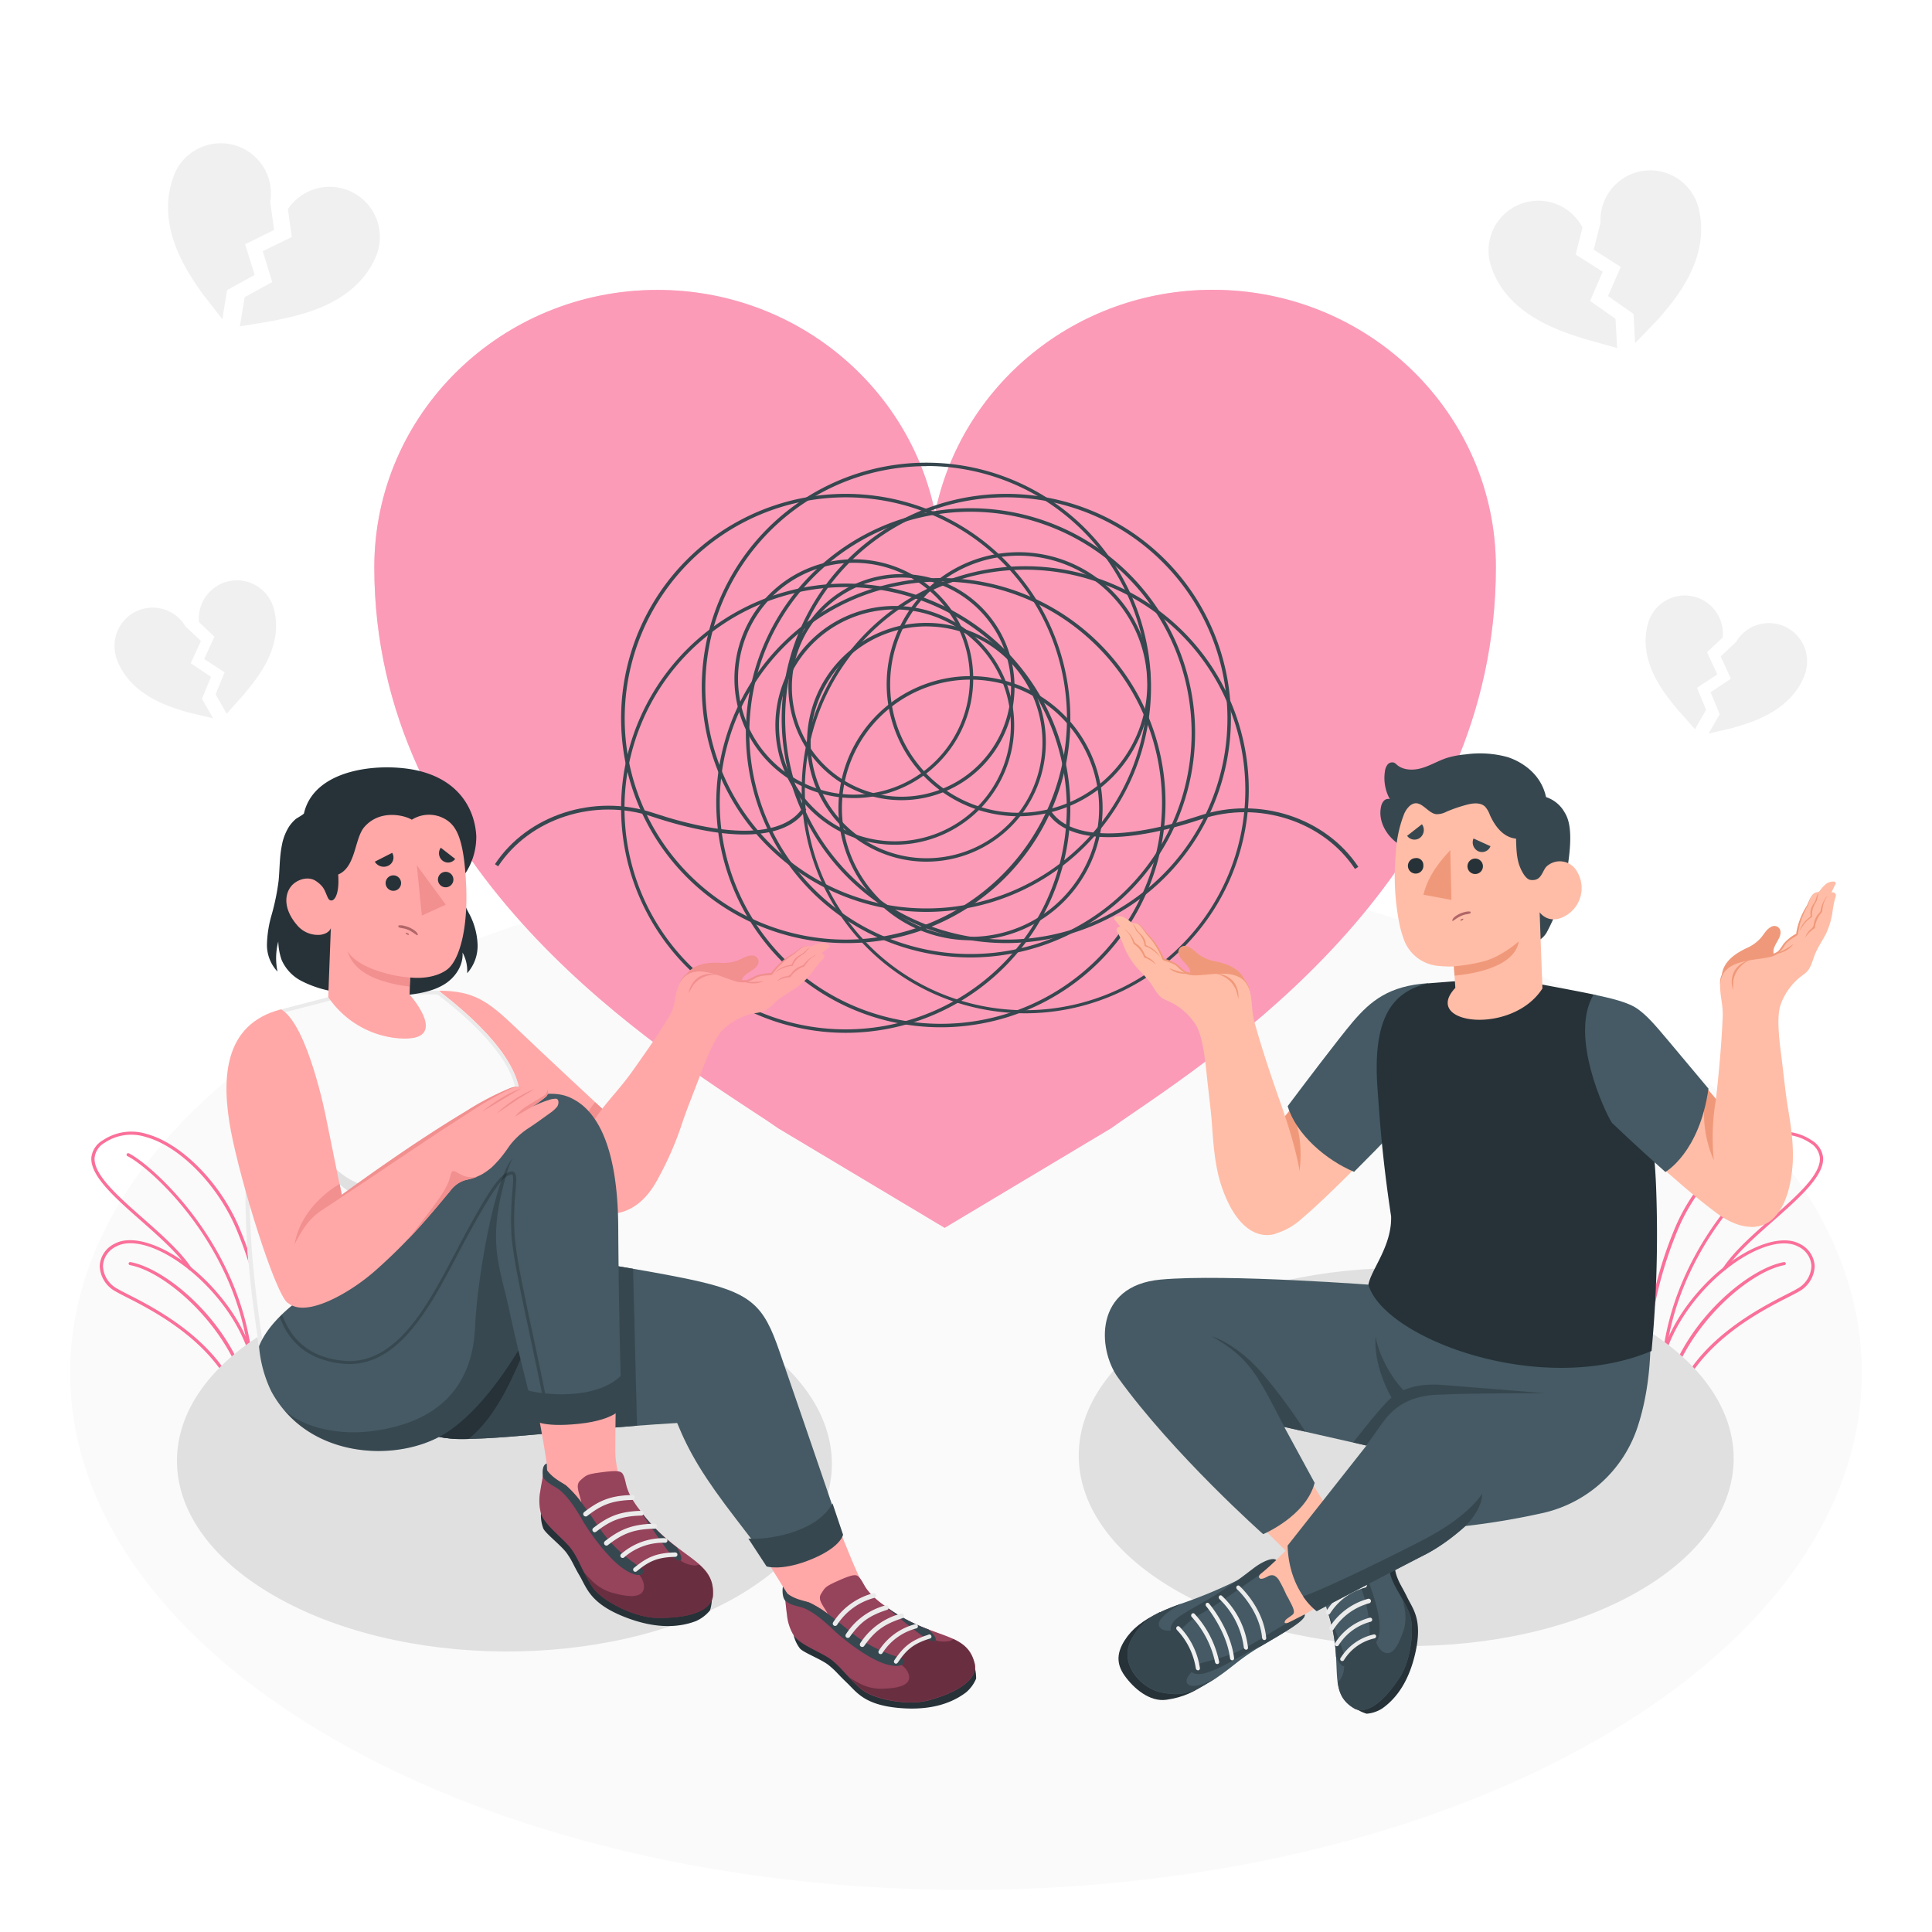 <svg class="animated" id="freepik_stories-couple-stress" xmlns="http://www.w3.org/2000/svg" viewBox="0 0 500 500" version="1.1" xmlns:xlink="http://www.w3.org/1999/xlink" xmlns:svgjs="http://svgjs.com/svgjs"><style>svg#freepik_stories-couple-stress:not(.animated) .animable {opacity: 0;}svg#freepik_stories-couple-stress.animated #freepik--hearts-2--inject-46 {animation: 3s Infinite  linear floating;animation-delay: 0s;}svg#freepik_stories-couple-stress.animated #freepik--heart-1--inject-46 {animation: 6s Infinite  linear heartbeat;animation-delay: 0s;}            @keyframes floating {                0% {                    opacity: 1;                    transform: translateY(0px);                }                50% {                    transform: translateY(-10px);                }                100% {                    opacity: 1;                    transform: translateY(0px);                }            }                    @keyframes heartbeat {                0% {                    transform: scale(1);                }                10% {                    transform: scale(1.1);                }                30% {                    transform: scale(1);                }                40% {                    transform: scale(1);                }                50% {                    transform: scale(1.1);                }                60% {                    transform: scale(1);                }                100% {                    transform: scale(1);                }            }        </style><g id="freepik--Floor--inject-46" class="animable" style="transform-origin: 249.997px 355.252px;"><path id="freepik--floor--inject-46" d="M86.05,260.6c-90.54,52.28-90.54,137,0,189.3s237.34,52.28,327.89,0,90.54-137,0-189.3S176.6,208.33,86.05,260.6Z" style="fill: rgb(250, 250, 250); transform-origin: 249.997px 355.252px;" class="animable"></path></g><g id="freepik--Plants--inject-46" class="animable" style="transform-origin: 247.73px 328.126px;"><g id="freepik--plants--inject-46" class="animable" style="transform-origin: 46.764px 328.106px;"><path d="M61.71,363.35a.42.42,0,0,1-.24-.25c-5.08-15.36-21.72-23.83-28.83-27.44-1.15-.59-2.06-1.05-2.65-1.4a7.77,7.77,0,0,1-4.18-6.64,6.75,6.75,0,0,1,3.81-5.72C35.45,318.68,47,324,55.83,334.1c12.43,14.1,11,26.67,10.94,26.8a.39.39,0,0,1-.22.31l-4.49,2.13-.16,0A.58.58,0,0,1,61.71,363.35Zm-6.52-28.74c-8.61-9.77-19.66-15.05-25.15-12a5.88,5.88,0,0,0-3.39,5,7,7,0,0,0,3.79,5.95c.57.34,1.46.8,2.6,1.38,7.12,3.62,23.72,12.07,29.08,27.46L66,360.59C66.09,358.92,66.49,347.44,55.19,334.61Z" style="fill: rgb(250, 112, 154); transform-origin: 46.329px 342.158px;" id="elgq6nr2pz9fh" class="animable"></path><path d="M64.45,362.17h0a.39.39,0,0,0,.33-.47c-3.81-18.38-21.18-33.28-31-35.07a.42.42,0,0,0-.49.31.41.41,0,0,0,.33.47c9.71,1.77,26.72,17,30.34,34.45A.43.43,0,0,0,64.45,362.17Z" style="fill: rgb(250, 112, 154); transform-origin: 49.037px 344.399px;" id="els1p0mvsy4vm" class="animable"></path><path d="M66.38,361.25a.61.61,0,0,0,.18-.05l3-1.59a.4.4,0,0,0,.22-.31c0-.18,1.71-18.83-7.83-41.54C57.1,306.2,47.06,296,38.09,293.51a13.23,13.23,0,0,0-11.45,1.58,5.93,5.93,0,0,0-3,4.48c-.31,4.73,6.07,10.37,12.84,16.34,4.73,4.17,9.62,8.49,12.35,12.63a.44.44,0,0,0,.58.13.4.4,0,0,0,.13-.55c-2.78-4.23-7.72-8.59-12.49-12.8-6.61-5.83-12.86-11.34-12.57-15.7a5.15,5.15,0,0,1,2.62-3.89,12.38,12.38,0,0,1,10.72-1.45c8.75,2.42,18.56,12.42,23.33,23.78,8.93,21.24,7.94,38.87,7.79,41l-2.82,1.48A.39.39,0,0,0,66,361,.43.43,0,0,0,66.38,361.25Z" style="fill: rgb(250, 112, 154); transform-origin: 46.764px 327.055px;" id="elmmcikgz9yns" class="animable"></path><path d="M64.65,349.94h0a.4.4,0,0,0,.36-.45c-4-28.81-25.83-48.08-31.64-51a.43.43,0,0,0-.57.17.39.39,0,0,0,.18.54c5.73,2.84,27.22,21.85,31.2,50.36A.4.4,0,0,0,64.65,349.94Z" style="fill: rgb(250, 112, 154); transform-origin: 48.883px 324.194px;" id="elkj1theqfiq" class="animable"></path></g><g id="freepik--plants--inject-46" class="animable" style="transform-origin: 448.691px 328.126px;"><path d="M433.55,363.38l-.16,0-4.49-2.13a.39.39,0,0,1-.22-.31c0-.13-1.49-12.7,10.94-26.8,8.86-10.06,20.38-15.42,26.21-12.2a6.75,6.75,0,0,1,3.81,5.72,7.79,7.79,0,0,1-4.18,6.64c-.59.35-1.5.81-2.65,1.4-7.11,3.61-23.75,12.08-28.83,27.44a.42.42,0,0,1-.24.25A.58.58,0,0,1,433.55,363.38Zm-4.06-2.79,3.84,1.83c5.36-15.39,22-23.84,29.08-27.46,1.14-.58,2-1,2.6-1.38a7,7,0,0,0,3.79-5.95,5.88,5.88,0,0,0-3.39-5c-5.49-3-16.54,2.25-25.15,12C429,347.44,429.36,358.92,429.49,360.59Z" style="fill: rgb(250, 112, 154); transform-origin: 449.132px 342.2px;" id="elx2ka90zzfa" class="animable"></path><path d="M431,362.17H431a.39.39,0,0,1-.33-.47c3.81-18.38,21.18-33.28,31-35.07a.42.42,0,0,1,.49.31.41.41,0,0,1-.33.47c-9.71,1.77-26.72,17-30.34,34.45A.43.43,0,0,1,431,362.17Z" style="fill: rgb(250, 112, 154); transform-origin: 446.413px 344.399px;" id="elv1qmrf840ac" class="animable"></path><path d="M429.07,361.25a.53.53,0,0,1-.18-.05l-3-1.59a.4.4,0,0,1-.22-.31c0-.18-1.71-18.83,7.83-41.54,4.86-11.56,14.9-21.76,23.87-24.25a13.23,13.23,0,0,1,11.45,1.58,6,6,0,0,1,3,4.48c.31,4.73-6.08,10.37-12.84,16.34-4.73,4.17-9.62,8.49-12.35,12.63a.44.44,0,0,1-.58.13.39.39,0,0,1-.13-.55c2.78-4.23,7.72-8.59,12.49-12.8,6.61-5.83,12.86-11.34,12.57-15.7a5.15,5.15,0,0,0-2.62-3.89,12.38,12.38,0,0,0-10.72-1.45c-8.75,2.42-18.56,12.42-23.33,23.78-8.93,21.24-7.94,38.87-7.79,41l2.82,1.48a.39.39,0,0,1,.16.54A.43.43,0,0,1,429.07,361.25Z" style="fill: rgb(250, 112, 154); transform-origin: 448.691px 327.059px;" id="el9jxbm7046h9" class="animable"></path><path d="M430.8,349.94h0a.4.4,0,0,1-.36-.45c4-28.81,25.83-48.08,31.64-51a.43.43,0,0,1,.57.17.39.39,0,0,1-.18.54c-5.73,2.84-27.22,21.85-31.2,50.36A.4.4,0,0,1,430.8,349.94Z" style="fill: rgb(250, 112, 154); transform-origin: 446.567px 324.194px;" id="el6y3ox1x8laa" class="animable"></path></g></g><g id="freepik--Shadows--inject-46" class="animable" style="transform-origin: 247.237px 377.769px;"><path id="freepik--Shadow--inject-46" d="M424.09,342.9c33,19.34,32.73,50.32-.5,69.19s-86.88,18.48-119.84-.86-32.73-50.32.5-69.19S391.13,323.55,424.09,342.9Z" style="fill: rgb(224, 224, 224); transform-origin: 363.928px 377.063px;" class="animable"></path><path id="freepik--shadow--inject-46" d="M190.7,344.3c33,19.34,32.74,50.32-.49,69.19S103.32,432,70.37,412.64s-32.74-50.32.49-69.19S157.75,325,190.7,344.3Z" style="fill: rgb(224, 224, 224); transform-origin: 130.544px 378.481px;" class="animable"></path></g><g id="freepik--hearts-2--inject-46" class="animable" style="transform-origin: 248.655px 113.464px;"><g id="freepik--broken-heart--inject-46" class="animable" style="transform-origin: 446.777px 171.982px;"><path d="M439.19,178l2.34,5.71-2.88,5-4.47-5.05-.67-.83c-3-3.65-9.95-12.2-6.85-22A9.87,9.87,0,0,1,445.83,165l-4.05,3.78,2.66,5.76Z" style="fill: rgb(240, 240, 240); transform-origin: 435.882px 171.412px;" id="elddx9oekq308" class="animable"></path><path d="M467.38,173.74c-3.12,9.87-13.45,13-17.86,14.32-.29.09-.56.16-.78.24l-6.56,1.55,2.87-5-2.34-5.7,5.25-3.5-2.65-5.76,4-3.79a9.87,9.87,0,0,1,18,7.68Z" style="fill: rgb(240, 240, 240); transform-origin: 454.926px 175.555px;" id="elorxjc2uqdf" class="animable"></path></g><g id="freepik--broken-heart--inject-46" class="animable" style="transform-origin: 412.748px 67.081px;"><path d="M411.5,77.89l6.6,4.61.41,7.57L410,87.69c-.36-.13-.81-.28-1.33-.44-5.85-1.91-19.54-6.38-23.06-19.32a12.89,12.89,0,0,1,23.94-9.06l-1.77,7,7,4.46Z" style="fill: rgb(240, 240, 240); transform-origin: 401.871px 71.007px;" id="elhwgd4ovgfi" class="animable"></path><path d="M439.46,53.3c3.55,13-5.59,23.76-9.5,28.34l-.69.82-6.11,6.35-.4-7.57-6.6-4.62,3.29-7.55-7-4.45,1.76-7a12.89,12.89,0,0,1,25.23-4.31Z" style="fill: rgb(240, 240, 240); transform-origin: 426.357px 66.451px;" id="el3lhu1zd3u5p" class="animable"></path></g><g id="freepik--broken-heart--inject-46" class="animable" style="transform-origin: 50.547px 168.049px;"><path d="M58.13,174l-2.34,5.7,2.88,5,4.47-5c.18-.24.41-.52.67-.84,3-3.65,10-12.2,6.85-22A9.87,9.87,0,0,0,51.5,161l4,3.78-2.66,5.77Z" style="fill: rgb(240, 240, 240); transform-origin: 61.456px 167.449px;" id="elhbdufxceufu" class="animable"></path><path d="M29.94,169.78c3.12,9.87,13.45,13,17.86,14.32l.78.24,6.57,1.56-2.88-5.05,2.34-5.7-5.25-3.5L52,165.89l-4-3.79a9.87,9.87,0,0,0-18,7.68Z" style="fill: rgb(240, 240, 240); transform-origin: 42.394px 171.58px;" id="elr3u8jfmydz" class="animable"></path></g><g id="freepik--broken-heart--inject-46" class="animable" style="transform-origin: 70.901px 60.769px;"><path d="M70.45,73l-7.13,3.9-1.24,7.56L70.85,83l1.38-.3c6.08-1.27,20.33-4.25,25.28-16.85a13,13,0,0,0-23-11.73l1,7.23L68,65Z" style="fill: rgb(240, 240, 240); transform-origin: 80.197px 66.406px;" id="elvyk22kf7lw" class="animable"></path><path d="M45.09,45.22c-5,12.71,3,24.48,6.41,29.5l.61.9,5.43,7,1.24-7.56,7.13-3.9-2.47-7.95,7.5-3.7-1-7.23a13,13,0,0,0-24.85-7.11Z" style="fill: rgb(240, 240, 240); transform-origin: 57.214px 59.849px;" id="el3rncbqcaimn" class="animable"></path></g></g><g id="freepik--heart-1--inject-46" class="animable" style="transform-origin: 242px 196.38px;"><g id="freepik--Heart--inject-46" class="animable" style="transform-origin: 242px 196.38px;"><path id="freepik--heart--inject-46" d="M244.47,317.76,201.41,292c-1.77-1.26-4-2.73-6.63-4.43-29.29-19.24-97.91-64.31-97.91-140.77,0-39.64,32.8-71.77,73.27-71.77,35.56,0,65.2,24.82,71.86,57.74C248.66,99.82,278.3,75,313.86,75c40.47,0,73.27,32.13,73.27,71.77,0,77.1-66.27,122.39-94.57,141.73-1.88,1.29-3.58,2.45-5,3.48Z" style="fill: rgb(250, 112, 154); transform-origin: 242px 196.38px;" class="animable"></path><g id="freepik--heart--inject-46"><path d="M244.47,317.76,201.41,292c-1.77-1.26-4-2.73-6.63-4.43-29.29-19.24-97.91-64.31-97.91-140.77,0-39.64,32.8-71.77,73.27-71.77,35.56,0,65.2,24.82,71.86,57.74C248.66,99.82,278.3,75,313.86,75c40.47,0,73.27,32.13,73.27,71.77,0,77.1-66.27,122.39-94.57,141.73-1.88,1.29-3.58,2.45-5,3.48Z" style="fill: rgb(255, 255, 255); opacity: 0.3; transform-origin: 242px 196.38px;" class="animable"></path></g></g></g><g id="freepik--Lines--inject-46" class="animable" style="transform-origin: 239.81px 193.515px;"><g id="freepik--lines--inject-46" class="animable" style="transform-origin: 239.81px 193.515px;"><path d="M265.38,262.24a57.85,57.85,0,1,1,57.8-57.85A57.89,57.89,0,0,1,265.38,262.24Zm0-114.8a57,57,0,1,0,56.91,56.95A57,57,0,0,0,265.38,147.44Z" style="fill: rgb(55, 71, 79); transform-origin: 265.33px 204.39px;" id="elszxb6fp9xq" class="animable"></path><path d="M243.55,265.86a58.13,58.13,0,1,1,58.08-58.13A58.17,58.17,0,0,1,243.55,265.86Zm0-115.36a57.23,57.23,0,1,0,57.18,57.23A57.28,57.28,0,0,0,243.55,150.5Z" style="fill: rgb(55, 71, 79); transform-origin: 243.5px 207.73px;" id="el49gqvs2d5n3" class="animable"></path><path d="M218.9,267.29A58.13,58.13,0,1,1,277,209.17,58.16,58.16,0,0,1,218.9,267.29Zm0-115.35a57.23,57.23,0,1,0,57.18,57.23A57.28,57.28,0,0,0,218.9,151.94Z" style="fill: rgb(55, 71, 79); transform-origin: 218.87px 209.16px;" id="ellz0ahy95eb" class="animable"></path><path d="M260.48,244.07a58.13,58.13,0,1,1,58.08-58.13A58.17,58.17,0,0,1,260.48,244.07Zm0-115.36a57.23,57.23,0,1,0,57.18,57.23A57.27,57.27,0,0,0,260.48,128.71Z" style="fill: rgb(55, 71, 79); transform-origin: 260.43px 185.94px;" id="eljjp80yfugqr" class="animable"></path><path d="M251.2,247.79a58.13,58.13,0,1,1,58.09-58.12A58.17,58.17,0,0,1,251.2,247.79Zm0-115.35a57.23,57.23,0,1,0,57.19,57.23A57.27,57.27,0,0,0,251.2,132.44Z" style="fill: rgb(55, 71, 79); transform-origin: 251.16px 189.66px;" id="elei9t3w14hh6" class="animable"></path><path d="M251.2,243.34a34.18,34.18,0,1,1,34.15-34.17A34.2,34.2,0,0,1,251.2,243.34Zm0-67.45a33.28,33.28,0,1,0,33.25,33.28A33.31,33.31,0,0,0,251.2,175.89Z" style="fill: rgb(55, 71, 79); transform-origin: 251.17px 209.16px;" id="el8036o8n449r" class="animable"></path><path d="M231.6,218.62a30.9,30.9,0,1,1,30.87-30.89A30.92,30.92,0,0,1,231.6,218.62Zm0-60.89a30,30,0,1,0,30,30A30,30,0,0,0,231.6,157.73Z" style="fill: rgb(55, 71, 79); transform-origin: 231.57px 187.72px;" id="elwbck8u8o0oi" class="animable"></path><path d="M239.79,223a30.9,30.9,0,1,1,30.87-30.9A30.92,30.92,0,0,1,239.79,223Zm0-60.89a30,30,0,1,0,30,30A30,30,0,0,0,239.79,162.12Z" style="fill: rgb(55, 71, 79); transform-origin: 239.76px 192.1px;" id="elnv5h4yzmhms" class="animable"></path><path d="M221,206.54a30.9,30.9,0,1,1,30.87-30.89A30.92,30.92,0,0,1,221,206.54Zm0-60.89a30,30,0,1,0,30,30A30,30,0,0,0,221,145.65Z" style="fill: rgb(55, 71, 79); transform-origin: 220.97px 175.64px;" id="el2a993xxyfju" class="animable"></path><path d="M233.32,207.09a29.26,29.26,0,1,1,29.24-29.26A29.27,29.27,0,0,1,233.32,207.09Zm0-57.62a28.36,28.36,0,1,0,28.34,28.36A28.38,28.38,0,0,0,233.32,149.47Z" style="fill: rgb(55, 71, 79); transform-origin: 233.3px 177.83px;" id="el8jgnxiztm8" class="animable"></path><path d="M263.66,211.25a34.17,34.17,0,1,1,34.15-34.17A34.2,34.2,0,0,1,263.66,211.25Zm0-67.44a33.27,33.27,0,1,0,33.25,33.27A33.3,33.3,0,0,0,263.66,143.81Z" style="fill: rgb(55, 71, 79); transform-origin: 263.64px 177.08px;" id="elf3qw9lrk1ti" class="animable"></path><path d="M239.79,236a58.13,58.13,0,1,1,58.09-58.13A58.17,58.17,0,0,1,239.79,236Zm0-115.36A57.23,57.23,0,1,0,297,177.83,57.28,57.28,0,0,0,239.79,120.6Z" style="fill: rgb(55, 71, 79); transform-origin: 239.75px 177.87px;" id="elms3ykj92k2d" class="animable"></path><path d="M218.9,244.07h0A58.13,58.13,0,1,1,277,185.94a57.67,57.67,0,0,1-58.08,58.13Zm0-115.36a57.23,57.23,0,0,0,0,114.46h0a57.23,57.23,0,0,0,0-114.46Z" style="fill: rgb(55, 71, 79); transform-origin: 218.871px 185.941px;" id="eless23u7qyso" class="animable"></path><path d="M128.92,224.2l-.83-.55c8.45-12.78,25.69-18.35,41-13.26,19.9,6.62,34,6.08,38.73-1.49l.85.53c-5,8-19.52,8.69-39.9,1.91C153.88,206.38,137.13,211.79,128.92,224.2Z" style="fill: rgb(55, 71, 79); transform-origin: 168.38px 216.359px;" id="elddq3o44vgm8" class="animable"></path><path d="M350.67,224.89c-8.2-12.41-24.95-17.82-39.82-12.87-20.38,6.79-34.92,6.09-39.9-1.9l.85-.53c4.71,7.57,18.83,8.11,38.73,1.48,15.29-5.09,32.52.49,41,13.26Z" style="fill: rgb(55, 71, 79); transform-origin: 311.24px 217.044px;" id="eloo8126nqe89" class="animable"></path></g></g><g id="freepik--character-2--inject-46" class="animable animator-active" style="transform-origin: 380.527px 319.242px;"><g id="freepik--Character--inject-46" class="animable" style="transform-origin: 380.527px 319.242px;"><path d="M361.25,257.89a29.37,29.37,0,0,0-12.86,10.25c-6.91,9.53-16.41,21.44-16.41,21.44l-2.38,29.81a17.06,17.06,0,0,0,7.16-3.89c9.61-8.11,26.85-26.56,26.85-26.56l5.5-33.52A55.92,55.92,0,0,0,361.25,257.89Z" style="fill: rgb(255, 189, 167); transform-origin: 349.355px 287.405px;" id="elxggfxese08" class="animable"></path><path d="M332,289.58A104.58,104.58,0,0,1,336,305s2.25-9.89-2-17.84Z" style="fill: rgb(240, 153, 122); transform-origin: 334.298px 296.08px;" id="el5rztlf54vv2" class="animable"></path><path d="M350.14,264.41c-3.67,4.33-13.14,16.86-16.89,21.86,2.21,7.36,10,14,17.19,17,7.72-7.7,13.83-14.24,13.83-14.24l5.29-34.58C359.47,255.13,354.77,259,350.14,264.41Z" style="fill: rgb(69, 90, 100); transform-origin: 351.405px 278.86px;" id="elobw8eji2h7n" class="animable"></path><path d="M308,252.14c.37-2.23-2.58-3.39-3-5.36a1.6,1.6,0,0,1,2.07-1.89c1.33.3,2.23,1.45,3.3,2.21a11,11,0,0,0,4.21,1.71c3.14.65,6.67,2,7.78,5.37a11,11,0,0,0-2.25-.32C316.12,253.29,312.08,252.69,308,252.14Z" style="fill: rgb(240, 153, 122); transform-origin: 313.658px 249.493px;" id="elyxtswe8fg6r" class="animable"></path><path d="M299,244.49c.22.35.43.71.63,1.06l.79,1.37c.12.23.23.46.34.69s.19.68.28.72c1.08.49,2.68.72,4.09,2.06s1.52,1.88,4.78,1.81c2.19,0,5.3-.75,7.86-.33s4.91,1.27,5.68,4.56.36,5.16,1.31,8.47c.72,2.5,2.28,8.19,6.49,20.1,4.74,13.37,5.29,19.43,5.29,19.43-.68,3.62-3.82,14.25-6.91,15-4.21,1-9.73-1.45-13.46-12.33-1.4-4.1-2-8.75-2.42-14.79-.31-4.91-.82-8.08-1.55-15.1-.66-6.37-1.45-9.9-2.76-12.06a16.56,16.56,0,0,0-5.9-5.49c-2.84-1.41-3.1-1-5.07-4.17-1.24-2.15-3.5-4.13-4.71-5.61A20.13,20.13,0,0,1,290.9,245a24.4,24.4,0,0,0-1.59-3.54,1.4,1.4,0,0,1-.34-.88.81.81,0,0,1,.37-.55,1.49,1.49,0,0,1,.65-.23c-.12,0-.69-.76-.78-.87-.22-.28-.4-.53-.65-.8a.57.57,0,0,1-.17-.68.6.6,0,0,1,.38-.23,3.1,3.1,0,0,1,1.88.08,9.6,9.6,0,0,1,2.13,1.41,1.09,1.09,0,0,0,.33.19,2.08,2.08,0,0,0,.5,0,2,2,0,0,1,1.38.64,23.28,23.28,0,0,1,1.74,2.22c.36.44.78.82,1.15,1.25A11.85,11.85,0,0,1,299,244.49Z" style="fill: rgb(255, 189, 167); transform-origin: 312.441px 278.373px;" id="el7sexrm60bdm" class="animable"></path><path d="M302.51,250.53a5.57,5.57,0,0,0,2.28,1.23,8.2,8.2,0,0,0,2.2.28,6.65,6.65,0,0,0,2.18.39c1.67,0,3.66-.29,5.62-.4a7.61,7.61,0,0,1,3.81,2.16,8.49,8.49,0,0,1,1.22,1.89,21.72,21.72,0,0,1,.66,2.44,6.37,6.37,0,0,0-.22-2.45,6.07,6.07,0,0,0-1.17-2.2,6,6,0,0,0-4-1.85c3.64-.16,7.14.36,8.32,4.41-.46-3.57-4.15-4.91-7.34-5-3.06-.21-6.34,1.07-9.25,0a13.41,13.41,0,0,1-1.73-1.51,11.69,11.69,0,0,0-3.88-1.86,1.85,1.85,0,0,1-.09-.23,19.13,19.13,0,0,0-4-6c-1.07-1-1.79-3-3.49-3,1.69.22,2.25,2,3.28,3.16a19.17,19.17,0,0,1,3.84,6.11.87.87,0,0,0,.32.4c1.29.53,2.56.72,3.6,1.67a16.37,16.37,0,0,0,1.82,1.57l-.34-.08c-.41-.11-.82-.2-1.23-.32A18.44,18.44,0,0,1,302.51,250.53Zm-5.36-2.7a2.15,2.15,0,0,1-.75-.54,3.07,3.07,0,0,1-.31-.63,5.35,5.35,0,0,0-1.86-2.32,1.63,1.63,0,0,1-.85-1.08,7.32,7.32,0,0,0-1.52-2.11,2.91,2.91,0,0,0-.48-.45,1.06,1.06,0,0,0-.33-.18,7.09,7.09,0,0,1,1.46,1.68,10.52,10.52,0,0,1,.81,1.93l0,.09.11.07a9.92,9.92,0,0,1,.83.68,8,8,0,0,1,.73.8,6.7,6.7,0,0,1,1.06,1.88l.06.17.14.05a4.89,4.89,0,0,1,.77.3c.26.13.51.26.75.41a7,7,0,0,1,.71.5,7.21,7.21,0,0,1,.65.59A4.35,4.35,0,0,0,297.15,247.83Zm-3.66-8.41c-.11-.13-.28-.23-.38-.36a8.1,8.1,0,0,1,.81,1.51,3.24,3.24,0,0,0,.17.32,3.47,3.47,0,0,0,.25.29,8.71,8.71,0,0,1,1.21,1.51,5.53,5.53,0,0,1,.67,1.94l0,.22.21.06a6.41,6.41,0,0,1,1.05.47,8.89,8.89,0,0,1,1,.64c.32.25.63.5.93.78a12.22,12.22,0,0,1,.87.89,7,7,0,0,0-2.18-2.29c-.28-.18-.57-.34-.87-.5s-.6-.23-.69-.46a.3.3,0,0,1,0-.13,3.73,3.73,0,0,0-.8-2c-.44-.55-1-1-1.42-1.53-.2-.29-.34-.6-.52-.89A3.65,3.65,0,0,0,293.49,239.42Z" style="fill: rgb(240, 153, 122); transform-origin: 307.23px 248.675px;" id="elcrh4cftzqb" class="animable"></path><g id="freepik--Bottom--inject-46" class="animable" style="transform-origin: 356.549px 387.111px;"><path d="M344.76,392.21,335,376.51l-15.92,11.28,22.81,22.61s10.17-1.84,11.35-7.33S347.74,393.74,344.76,392.21Z" style="fill: rgb(255, 189, 167); transform-origin: 336.229px 393.455px;" id="els2nq8plx79" class="animable"></path><path d="M357.14,397.62a9,9,0,0,1,2.55,2.34c.76,1,1,5.83,1.81,8s1.4,2.76,2.72,5.49c1.47,3,3.93,5.7,2.14,14s-5.46,12.46-8.67,14.72a8.84,8.84,0,0,1-4,1.34s-4.57-1.28-4.12-4S357.14,397.62,357.14,397.62Z" style="fill: rgb(38, 50, 56); transform-origin: 358.263px 420.565px;" id="els8ufm9wgqf" class="animable"></path><path d="M338.51,408.16c.19.81,1.46,2,2,2.62,1.79,2.14,2.79,5.16,3.57,7.81,3.72,12.51-.78,19.43,6.49,23.61,2.1,1.08,6.19.38,11.76-8.2,2.84-4.38,3.93-13,2.35-16.69s-3.51-6.05-4.57-8.92-1.12-8.38-3-10.77a12,12,0,0,0-4.28-3.07c-1.28-.64-4-1.38-5.33-2s-2-1.34-2.77-.37l1.59,1.64c2.5,2.9,1.92,3.41,2,5.06a25.17,25.17,0,0,0,1.29,5.18c-1.77-1.87-2.57-3.57-4.28-3.11s-1.93.4-4.21,2.95S338.34,407.43,338.51,408.16Z" style="fill: rgb(69, 90, 100); transform-origin: 351.943px 417.148px;" id="eltw60mw4naa" class="animable"></path><path d="M362.32,434c2.84-4.38,3.93-13,2.35-16.69a35.92,35.92,0,0,0-1.79-3.57c.07.25.17.51.23.72.12.49.23,1,.32,1.47a11.55,11.55,0,0,1-.13,5.84c-.59,1.66-1.9,5.78-4,6.06-1.21.15-2.34-.94-2.92-2.26-.25-.56-.71-2.07-.71-2.07a18.72,18.72,0,0,0-5.38,2.76c-2.93,2.33-2.77,2.77-2.77,2.77a8.2,8.2,0,0,1,.33,2.72,6.67,6.67,0,0,1-.92,2.82,4.07,4.07,0,0,1-.73.71c.38,2.92,1.35,5.17,4.4,6.92C352.66,443.28,356.75,442.58,362.32,434Z" style="fill: rgb(55, 71, 79); transform-origin: 355.799px 428.165px;" id="eluw0pfd53ou" class="animable"></path><path d="M344.07,418.59a42.85,42.85,0,0,1,1.68,10.11c1.46,3.16,2.48,3,2.47,1.27s-2.87-8.52-5.05-14.17C343.51,416.74,343.8,417.68,344.07,418.59Z" style="fill: rgb(55, 71, 79); transform-origin: 345.695px 423.496px;" id="elzgkl6vxieii" class="animable"></path><path d="M350.05,397.47a7.21,7.21,0,0,0-1.66-4.55c-.32-.12-.62-.23-.86-.34-1.41-.65-2-1.34-2.77-.37l1.59,1.64c2.5,2.9,1.92,3.41,2,5.06a25.17,25.17,0,0,0,1.29,5.18c1.78,5.42,3.12,7.16,4.19,12.34s.33,8.77,1.09,9,2.21-.49,2.11-4.7-2.55-11.09-4.15-14.31S350,399.73,350.05,397.47Z" style="fill: rgb(55, 71, 79); transform-origin: 350.897px 408.598px;" id="elo00t2r14dd" class="animable"></path><path d="M356,423.83a.49.49,0,0,1-.25.17,12.49,12.49,0,0,0-7.93,5.62A.52.52,0,1,1,347,429a13.62,13.62,0,0,1,8.48-6,.52.52,0,0,1,.65.36A.52.52,0,0,1,356,423.83Z" style="fill: rgb(235, 235, 235); transform-origin: 351.492px 426.436px;" id="elsxfnte3eq7" class="animable"></path><path d="M355,419.53a.65.65,0,0,1-.25.17,14,14,0,0,0-8.33,6.11.53.53,0,0,1-.75.12.54.54,0,0,1-.13-.75,15.12,15.12,0,0,1,8.88-6.5.53.53,0,0,1,.68.34A.55.55,0,0,1,355,419.53Z" style="fill: rgb(235, 235, 235); transform-origin: 350.283px 422.343px;" id="elfe89c9yp4wc" class="animable"></path><path d="M354.66,414.72a.6.6,0,0,1-.27.19,15.92,15.92,0,0,0-9.31,6.86.6.6,0,0,1-.83.13.59.59,0,0,1-.14-.82,17.16,17.16,0,0,1,9.91-7.3.59.59,0,0,1,.75.38A.57.57,0,0,1,354.66,414.72Z" style="fill: rgb(235, 235, 235); transform-origin: 349.402px 417.88px;" id="elys85olyyx8" class="animable"></path><path d="M353.61,410.68a.56.56,0,0,1-.27.18,15.57,15.57,0,0,0-9.11,6.7.58.58,0,1,1-.94-.67,16.66,16.66,0,0,1,9.69-7.13.59.59,0,0,1,.74.37A.6.6,0,0,1,353.61,410.68Z" style="fill: rgb(235, 235, 235); transform-origin: 348.446px 413.791px;" id="el5jr6ja1wfe6" class="animable"></path><path d="M351.76,406.82a.56.56,0,0,1-.27.18,15.57,15.57,0,0,0-9.11,6.7.59.59,0,0,1-.81.14.58.58,0,0,1-.13-.81,16.66,16.66,0,0,1,9.69-7.13.58.58,0,0,1,.63.92Z" style="fill: rgb(235, 235, 235); transform-origin: 346.612px 409.907px;" id="eltyzs77bau7" class="animable"></path><polygon points="340.35 393.92 330.26 403.74 324.45 408.13 332.62 420.78 351.56 409.6 340.35 393.92" style="fill: rgb(255, 189, 167); transform-origin: 338.005px 407.35px;" id="elzxs35z9r4q" class="animable"></polygon><path d="M357.31,332.69s-40.1-3.11-57-1.53c-17.25,1.62-16.25,18-11,25.32,14.42,20,37.6,40.56,37.6,40.56s11.08-4.66,13.32-13.28l-7.87-14.47,21.22,4.81,9.92-8,.39-5.46Z" style="fill: rgb(69, 90, 100); transform-origin: 324.912px 363.876px;" id="eldab6unyia1w" class="animable"></path><path d="M357.31,332.69l69.43,5.43s2.1,16.32-3.06,31.55a33.61,33.61,0,0,1-23.9,21.78,190.91,190.91,0,0,1-20.56,3.49A51.83,51.83,0,0,1,369,402.25c-5.25,2.64-28.22,14.7-28.22,14.7s-7.19-5.09-7.55-16.95l20.42-25.9c4.55-6.65,6.16-8.81,8.87-10.46C357.86,346,357.63,342,357.31,332.69Z" style="fill: rgb(69, 90, 100); transform-origin: 380.196px 374.82px;" id="eletw7kd6jes7" class="animable"></path><path d="M356.66,369.79c-2.07,2.9-3.05,4.31-3.05,4.31l-3.4-.8s5.3-6.88,8.79-10.56c3.81-4,9.26-4.72,14.55-4.3,6.72.52,26.19,2.12,26.19,2.12s-18.53-.06-28.13.41S358.73,366.89,356.66,369.79Z" style="fill: rgb(55, 71, 79); transform-origin: 374.975px 366.217px;" id="el04stgl64w074" class="animable"></path><path d="M356,345.87c1.13,6.65,6.22,13.67,8.89,15.34l-3.74,2.23S355.36,354.91,356,345.87Z" style="fill: rgb(55, 71, 79); transform-origin: 360.42px 354.655px;" id="elushtuxicie9" class="animable"></path><path d="M327.83,356.79a146.73,146.73,0,0,1,10,13.72l-5.42-1.22c-7.18-13.64-8.76-17.66-18.83-23.47C313.56,345.82,320.6,347.8,327.83,356.79Z" style="fill: rgb(55, 71, 79); transform-origin: 325.705px 358.165px;" id="eldiqa0g2bz1" class="animable"></path><path d="M383.57,386.56s-3.14,5.54-14.38,11.5c-6.31,3.35-25.91,13.06-31.95,15.06a16.36,16.36,0,0,0,3.5,3.83s23-12.06,28.22-14.7a33.58,33.58,0,0,0,3.33-1.94c.47-.3.94-.62,1.38-.93,1.16-.81,2.21-1.62,3.08-2.32s1.55-1.29,2-1.67l.44-.4.06-.05C384,390,383.57,386.56,383.57,386.56Z" style="fill: rgb(55, 71, 79); transform-origin: 360.41px 401.755px;" id="elfmo118a406f" class="animable"></path><path d="M300.15,417.21c-4.49,2.24-7.2,4.33-9.1,7.33s-2.31,5.89,0,9.12,6.43,6.88,10.86,6.23,7.07-2,11-4.59Z" style="fill: rgb(38, 50, 56); transform-origin: 301.189px 428.588px;" id="elhdiff3r5cy5" class="animable"></path><path d="M337.65,417.9c.19,1.39-5.44,4.68-11.29,8.12-6.27,3.69-7.7,5.87-12.81,9-5.84,3.53-8.14,3.91-13,3s-11.28-7.17-7.75-13.75c2.87-5.37,7.05-7.14,13.42-9.42a124.44,124.44,0,0,0,14.82-6.26c4.54-2.24,8.14-5.86,9.21-4.81-.64.39-5.3,3.86-4.3,4.6.26.41,1,.21,2.12-.39a2.05,2.05,0,0,1,1.69-.23,3.26,3.26,0,0,1,1.34,1.36,35.54,35.54,0,0,1,1.8,3.6c.44.83.25.35.66,1.19s1.32,2.34,1.3,3.24c0,.55-.38.75-.77,1.05s-1,.67-1.32,1c-.14.14-.39.56-.28.76s1,.09,1.35-.09.93-.37,1.34-.57S336.62,418.5,337.65,417.9Z" style="fill: rgb(69, 90, 100); transform-origin: 314.719px 421.017px;" id="el6d9uzbwefsx" class="animable"></path><path d="M315.56,433.79c-.84.51-6.15,3.57-8,2.18s2.19-4.56,2.19-4.56.31-4.24-5.27-9.94c-.81.75-4.46,1-4.59-1.11s5.73-5.31,5.82-5.35c-6.1,2.21-10.08,4-12.87,9.22-3.53,6.58,2.9,12.85,7.75,13.75s7.15.53,13-3C314.14,434.62,315.05,434.15,315.56,433.79Z" style="fill: rgb(55, 71, 79); transform-origin: 303.692px 426.703px;" id="elw1d1n6mt6b" class="animable"></path><path d="M309.09,431c-2.25,1-.48,2.94,2.84,2,5-1.46,8.94-4.7,14.43-7,5.85-3.44,11.83-6.69,11.29-8.2-1,.51-3.3,1.68-3.3,1.68-.44.24-1.58.78-1.58.78-4.46,2.4-9.29,6.06-14.17,7.85C314.29,429.71,311.33,430.07,309.09,431Z" style="fill: rgb(55, 71, 79); transform-origin: 322.883px 425.525px;" id="elc2a4itan1l9" class="animable"></path><path d="M304.86,422.23c2-1.41,2.28-2.48,6.26-4.75s10.63-7,14.74-9.85a53.81,53.81,0,0,0,4.4-3.89c-.79-.75-3.36.23-5.86,2.13s-4,3.1-6.51,4.69c-4.83,3.5-10.45,6.07-13.19,8.19S302.85,423.64,304.86,422.23Z" style="fill: rgb(55, 71, 79); transform-origin: 316.619px 413.051px;" id="elefnrkccrxtf" class="animable"></path><path d="M304.5,421.7a.7.7,0,0,0,.13.17,18.53,18.53,0,0,1,4.85,9.89.61.61,0,0,0,.63.52.51.51,0,0,0,.42-.63A19.48,19.48,0,0,0,305.26,421a.49.49,0,0,0-.74.05A.61.61,0,0,0,304.5,421.7Z" style="fill: rgb(240, 240, 240); transform-origin: 307.481px 426.568px;" id="eloozql6reg0f" class="animable"></path><path d="M308.33,418.35a1.83,1.83,0,0,0,.13.16,25.36,25.36,0,0,1,6,11.65.61.61,0,0,0,.64.5.52.52,0,0,0,.4-.65,26.12,26.12,0,0,0-6.33-12.33.49.49,0,0,0-.75,0A.63.63,0,0,0,308.33,418.35Z" style="fill: rgb(240, 240, 240); transform-origin: 311.896px 424.083px;" id="elxrl9phwjnd" class="animable"></path><path d="M318.4,429.38a.58.58,0,0,0,.52.32.5.5,0,0,0,.46-.59c-.89-7.39-6.27-13.92-6.51-14.14a.49.49,0,0,0-.75,0,.65.65,0,0,0,.12.82c.05.05,5.26,6.43,6.08,13.31A.75.75,0,0,0,318.4,429.38Z" style="fill: rgb(240, 240, 240); transform-origin: 315.707px 422.248px;" id="eln19z6auuoz" class="animable"></path><path d="M322,426.62a.58.58,0,0,0,.51.33.5.5,0,0,0,.47-.58A21.88,21.88,0,0,0,316.23,413a.49.49,0,0,0-.74.09.63.63,0,0,0,.17.81,21.13,21.13,0,0,1,6.24,12.47A.49.49,0,0,0,322,426.62Z" style="fill: rgb(240, 240, 240); transform-origin: 319.198px 419.91px;" id="elbvm4v24vd7" class="animable"></path><path d="M326.71,424.12a.58.58,0,0,0,.5.32.48.48,0,0,0,.48-.57c-.7-7.7-6.64-13.19-6.9-13.41a.49.49,0,0,0-.74.07.63.63,0,0,0,.14.82c.06,0,5.79,5.36,6.44,12.51A.79.79,0,0,0,326.71,424.12Z" style="fill: rgb(235, 235, 235); transform-origin: 323.827px 417.382px;" id="elrxn3taeq5d" class="animable"></path></g><g id="freepik--Top--inject-46" class="animable" style="transform-origin: 391.486px 274.487px;"><g id="freepik--Chest--inject-46" class="animable" style="transform-origin: 391.486px 274.487px;"><path d="M356.5,281.67c-1.33-18.42,3.9-25,13.06-27.18l19.5-1.53s17.89,3.23,23.38,4.42c3.54.76,10.17,9.51,12.29,20.7,1.72,9.1,3.41,16.72,3.88,29.49a322.2,322.2,0,0,1-1.19,42.06c-28.73,12.1-69.34-3.33-73.28-17.17.71-3.93,6.08-9.95,5.88-17.65C357.59,298.93,356.92,287.46,356.5,281.67Z" style="fill: rgb(38, 50, 56); transform-origin: 391.486px 303.48px;" id="ellc7qq4x2zkb" class="animable"></path><g id="freepik--Head--inject-46" class="animable" style="transform-origin: 383.285px 229.447px;"><path d="M385.46,225.85l8.07,2.12a28.1,28.1,0,0,1,3.33.88L397,235l.41,8.77a5.67,5.67,0,0,0,3.08-2.85,46.47,46.47,0,0,0,4.57-13c2.28-11.61,1.18-15.54-.12-17.64a8.61,8.61,0,0,0-4.83-4c-1.43-6.69-7.31-9.52-10-10.36a26.92,26.92,0,0,0-10.84-.68,23.77,23.77,0,0,0-4.88.93c-2.18.72-4.18,1.94-6.37,2.59s-4.81.65-6.54-.86a3.07,3.07,0,0,0-.64-.5,1.53,1.53,0,0,0-1.74.48,3.55,3.55,0,0,0-.69,1.79,11.33,11.33,0,0,0,1.27,7.13,1.56,1.56,0,0,0-1.56.47,3.21,3.21,0,0,0-.71,1.54c-.81,3.68,1.41,7.51,4.53,9.63a23.16,23.16,0,0,0,4.27,2.17,72.35,72.35,0,0,0,9.76,3.21C379.12,224.64,382.3,225,385.46,225.85Z" style="fill: rgb(55, 71, 79); transform-origin: 381.811px 219.372px;" id="elvk8rtgh7ay" class="animable"></path><path d="M405.17,237c-4.38,2.53-6.71-.9-6.71-.9l.72,19.71c-7.86,12.28-31.44,9.28-22.54-.15l-.37-5.54a30.8,30.8,0,0,1-4-.14,10.46,10.46,0,0,1-9.08-7.19,28.89,28.89,0,0,1-.94-3.3,62.28,62.28,0,0,1-1-18.63,31.47,31.47,0,0,1,2-9.85,6.12,6.12,0,0,1,1.52-2.39c2.69-2.36,4.42,1.69,6.83,2.08a5.16,5.16,0,0,0,2.74-.63,38.13,38.13,0,0,1,5.21-1.79c1.62-.43,3.57-.68,4.79.48a6.46,6.46,0,0,1,1.23,2.13c1.28,2.86,3.43,5.83,6.78,6.15.07,2.32.11,5.12,1,7.29.39,1,1.46,3.22,2.72,3.39,2.79.38,2.94-2,4.08-3.38a5.07,5.07,0,0,1,8,1.24A8.26,8.26,0,0,1,405.17,237Z" style="fill: rgb(255, 189, 167); transform-origin: 385.143px 235.902px;" id="eltjaxl9kn0f" class="animable"></path><path d="M393.05,243.64c-.62,4.52-6.43,7.88-16.62,8.86l-.16-2.42a46.56,46.56,0,0,0,7.44-1.22C388.43,247.73,393.05,243.64,393.05,243.64Z" style="fill: rgb(240, 153, 122); transform-origin: 384.66px 248.07px;" id="el52mmkjs3iof" class="animable"></path><path d="M385.74,219l-4.39-2a2.54,2.54,0,0,0,1.22,3.3A2.36,2.36,0,0,0,385.74,219Z" style="fill: rgb(55, 71, 79); transform-origin: 383.439px 218.754px;" id="elkpsj8432vnh" class="animable"></path><path d="M368,213.31l-3.84,3a2.35,2.35,0,0,0,3.37.48A2.56,2.56,0,0,0,368,213.31Z" style="fill: rgb(55, 71, 79); transform-origin: 366.319px 215.303px;" id="el26pasb7w9nd" class="animable"></path><path d="M383.77,224a2,2,0,1,1-2.13-1.8A2,2,0,0,1,383.77,224Z" style="fill: rgb(38, 50, 56); transform-origin: 381.78px 224.195px;" id="elsjtk9i82tmo" class="animable"></path><path d="M368.36,223.89a2,2,0,1,1-2.13-1.8A1.79,1.79,0,0,1,368.36,223.89Z" style="fill: rgb(38, 50, 56); transform-origin: 366.37px 224.071px;" id="elrr4j92w4f7e" class="animable"></path><path d="M375.34,220l.29,12.9-7.25-1.34C369.62,226.4,372.89,222.67,375.34,220Z" style="fill: rgb(240, 153, 122); transform-origin: 372.005px 226.45px;" id="eli5bkouzs72" class="animable"></path><path d="M378,238.16s0,.1,0,.12l0,0a.15.15,0,0,0,.13,0l.22-.1a.92.92,0,0,0,.27-.16.23.23,0,0,0,.07-.19.11.11,0,0,0,0-.08s0,0-.07,0a.73.73,0,0,0-.21.06h0l-.19.08a.53.53,0,0,0-.24.14A.47.47,0,0,0,378,238.16Zm-2.17,0c0,.11,0,.18.13.17a.46.46,0,0,0,.24-.12l.57-.38a10.52,10.52,0,0,1,1-.62,7.59,7.59,0,0,1,1.11-.45c.48-.15,1-.16,1.47-.32.19-.06.43-.44.11-.52a3.25,3.25,0,0,0-1.35.11,7,7,0,0,0-1.2.39,6.34,6.34,0,0,0-1.14.63,3.2,3.2,0,0,0-.5.41A1.37,1.37,0,0,0,375.86,238.16Z" style="fill: rgb(177, 102, 104); transform-origin: 378.223px 237.112px;" id="el473k4vkop45" class="animable"></path></g></g></g><path d="M444.1,284.44s-2.86-3.4-10.2-11.94c-7-8.2-9.13-11.31-14.75-12.89-2.54-.71-5.32-1.25-6.2-1.45-4.45,5.65-1,23,5,32.78,0,0,16,15.4,26.3,23,9.12,6.74,14.78,2.37,15.92-.46Z" style="fill: rgb(255, 189, 167); transform-origin: 435.55px 287.833px;" id="elyaxofdkphu" class="animable"></path><path d="M459.14,247.15c-.87-2.09,1.73-3.9,1.66-5.91a1.59,1.59,0,0,0-2.44-1.36c-1.23.6-1.85,1.92-2.71,2.91a10.93,10.93,0,0,1-3.71,2.62c-2.9,1.36-6,3.5-6.34,7a11,11,0,0,1,2.12-.83C451.53,250.12,455.33,248.61,459.14,247.15Z" style="fill: rgb(240, 153, 122); transform-origin: 453.201px 246.022px;" id="el4xowap3oweq" class="animable"></path><path d="M466.2,237.62c-.13.39-.25.79-.36,1.18s-.32,1-.45,1.51q-.11.38-.18.75a3.51,3.51,0,0,1-.1.77c-.94.72-2.45,1.31-3.51,2.94s-1.06,2.18-4.24,2.85c-2.15.46-5.33.49-7.73,1.49s-4.49,2.36-4.48,5.74.83,5.11.67,8.55c-.13,2.59-.35,8.48-1.72,21-1.54,14.11-.69,20.13-.69,20.13,1.49,3.37,7,13,10.14,12.95,4.32,0,9.15-3.61,10.29-15.06.43-4.31,0-9-1-14.95-.82-4.85-1.05-8.05-1.95-15.06-.81-6.35-.85-10-.08-12.37a16.6,16.6,0,0,1,4.49-6.69c2.44-2,2.79-1.67,4-5.22.71-2.38,2.45-4.83,3.3-6.54a20.7,20.7,0,0,0,1.63-5.4,24.63,24.63,0,0,1,.73-3.81,1.39,1.39,0,0,0,.13-.93.8.8,0,0,0-.49-.46,1.72,1.72,0,0,0-.68-.08c.12,0,.5-.89.56-1a8.68,8.68,0,0,1,.45-.92.49.49,0,0,0-.41-.84,3.13,3.13,0,0,0-1.81.51,9.11,9.11,0,0,0-1.75,1.86,1,1,0,0,1-.28.25,2,2,0,0,1-.48.13,2,2,0,0,0-1.2.94,23.79,23.79,0,0,0-1.19,2.56c-.24.51-.57,1-.83,1.49A13.08,13.08,0,0,0,466.2,237.62Z" style="fill: rgb(255, 189, 167); transform-origin: 459.148px 272.812px;" id="elgymz49zvn3g" class="animable"></path><path d="M462,245.69c-.37.21-.74.39-1.12.59l-.31.16A16.49,16.49,0,0,0,462,244.5c.79-1.17,2-1.65,3.12-2.46a.82.82,0,0,0,.22-.46,19,19,0,0,1,2.33-6.83c.75-1.33.88-3.23,2.48-3.83-1.65.42-1.9,2.51-2.71,3.74a18.86,18.86,0,0,0-2.56,6.72q0,.13,0,.24a11.69,11.69,0,0,0-3.35,2.7,12.09,12.09,0,0,1-1.34,1.86c-2.58,1.74-6.07,1.25-9,2.15-3.09.79-6.38,2.94-6,6.52.21-4.21,3.5-5.52,7.08-6.2a5.9,5.9,0,0,0-3.45,2.71,6,6,0,0,0-.64,2.41,6.29,6.29,0,0,0,.35,2.44,21,21,0,0,1,.08-2.53,7.83,7.83,0,0,1,.76-2.11,7.58,7.58,0,0,1,3.2-3c1.94-.35,3.94-.53,5.57-.9a6.52,6.52,0,0,0,2-.88,8.3,8.3,0,0,0,2.08-.78,5.57,5.57,0,0,0,1.93-1.71A18.75,18.75,0,0,1,462,245.69Zm5.18-3c.17-.25.32-.5.51-.73a7.42,7.42,0,0,1,1.21-1.21,5,5,0,0,1,.68-.48l.12-.07,0-.18a6.88,6.88,0,0,1,.59-2.08,9.92,9.92,0,0,1,.53-1,7,7,0,0,1,.66-.84l.09-.1V236a11.23,11.23,0,0,1,.35-2.06,6.9,6.9,0,0,1,1-2,1.16,1.16,0,0,0-.29.25,3.48,3.48,0,0,0-.36.55,7.64,7.64,0,0,0-1,2.4,2.3,2.3,0,0,1-.15.69,2.14,2.14,0,0,1-.43.56,5.49,5.49,0,0,0-1.28,2.68,2.58,2.58,0,0,1-.15.68,2,2,0,0,1-.61.7A4.49,4.49,0,0,0,467.19,242.71Zm3-10.77c-.11.32-.18.66-.3,1-.26.65-.74,1.19-1,1.82a3.77,3.77,0,0,0-.31,2.15.29.29,0,0,1,0,.13c0,.25-.4.46-.57.61s-.5.45-.73.68a7.08,7.08,0,0,0-1.59,2.73c.21-.36.4-.73.64-1.06a11.6,11.6,0,0,1,.72-1,9.66,9.66,0,0,1,.83-.86,6.4,6.4,0,0,1,.92-.7l.18-.1,0-.22a5.72,5.72,0,0,1,.21-2,8.21,8.21,0,0,1,.84-1.74,3.59,3.59,0,0,0,.17-.34,2.25,2.25,0,0,0,.09-.35,8.29,8.29,0,0,1,.45-1.66c-.08.15-.21.28-.29.44A2.87,2.87,0,0,0,470.17,231.94Z" style="fill: rgb(240, 153, 122); transform-origin: 459.04px 243.565px;" id="elgkkx9xkryx9" class="animable"></path><path d="M444.1,284.44a58,58,0,0,0-.56,15.83,29.5,29.5,0,0,1-1.79-18.6Z" style="fill: rgb(240, 153, 122); transform-origin: 442.549px 290.97px;" id="el71qwyjom7yt" class="animable"></path><path d="M431,303.31c-7.51-6.67-13.83-12.71-13.83-12.71-1.81-2.79-11.14-22.54-4.74-33.22,4.65,1,9,2,11.44,3.77s4.27,3.87,8.28,8.65c2.7,3.21,7.28,8.69,10,11.94C439.83,298.31,431,303.31,431,303.31Z" style="fill: rgb(69, 90, 100); transform-origin: 426.183px 280.345px;" id="elhhsamez6gq4" class="animable"></path></g></g><g id="freepik--character-1--inject-46" class="animable" style="transform-origin: 155.616px 320.382px;"><g id="freepik--character--inject-46" class="animable" style="transform-origin: 155.616px 320.382px;"><path d="M113.59,256.4c9.11,0,12.78,2.76,20,9.65C139.76,272,157,288,157,288s5,26-.42,26-31.21-21.47-31.21-21.47Z" style="fill: rgb(255, 168, 167); transform-origin: 136.346px 285.2px;" id="elvkxz1f9kh8" class="animable"></path><path d="M155.91,287c-2.5,3.66-3.83,18.82-3.83,18.82a19.52,19.52,0,0,1-2.29-11,17.61,17.61,0,0,1,4.24-9.55Z" style="fill: rgb(242, 143, 143); transform-origin: 152.813px 295.545px;" id="el1n5ysw1g5tw" class="animable"></path><path d="M191.9,254.07c.21-2.26,3.35-2.63,4.22-4.45a1.59,1.59,0,0,0-1.52-2.34c-1.36,0-2.53.84-3.75,1.31a11.1,11.1,0,0,1-4.5.59c-3.2-.17-7,.27-8.89,3.23a11.53,11.53,0,0,1,2.26.26C183.78,253.14,187.84,253.58,191.9,254.07Z" style="fill: rgb(242, 143, 143); transform-origin: 186.885px 250.673px;" id="elp7dzmhakhaf" class="animable"></path><path d="M202.6,249c-.31.28-.6.58-.88.87s-.75.74-1.11,1.13c-.17.18-.34.38-.5.57s-.36.62-.45.63c-1.17.2-2.78,0-4.48,1s-2,1.43-5.08.54c-2.11-.6-4.94-2.06-7.53-2.3s-5.06,0-6.64,3-.88,5.47-2.63,8.43C172,265,170.92,267,163.61,277.3c-5.37,7.57-11.89,12.38-12.44,20.19-.26,3.67-.07,14.16,2.75,15.62,3.83,2,11.24,1.6,16.29-7.94a83.18,83.18,0,0,0,6.07-13.71c1.54-4.67,2.83-7.6,5.31-14.22,2.25-6,3.9-9.2,5.71-11a16.58,16.58,0,0,1,7.1-3.83c3.1-.65,3.24-.17,5.95-2.75,1.75-1.77,4.43-3.12,6-4.24a20.13,20.13,0,0,0,4-4,22.78,22.78,0,0,1,2.43-3,1.44,1.44,0,0,0,.55-.77.82.82,0,0,0-.22-.63,1.61,1.61,0,0,0-.57-.39c.11,0,.86-.56,1-.64a7.4,7.4,0,0,1,.83-.61c.21-.13.42-.37.34-.62a.64.64,0,0,0-.32-.31,3.1,3.1,0,0,0-1.84-.4,9.77,9.77,0,0,0-2.42.83.91.91,0,0,1-.36.09,1.6,1.6,0,0,1-.48-.11,2,2,0,0,0-1.51.27,24.54,24.54,0,0,0-2.24,1.71c-.46.34-1,.6-1.43.92A12.36,12.36,0,0,0,202.6,249Z" style="fill: rgb(255, 168, 167); transform-origin: 182.906px 279.058px;" id="elho8u676w4wf" class="animable"></path><path d="M195.12,254.12c-.42,0-.84,0-1.27,0h-.35a18.15,18.15,0,0,0,2.16-1.06c1.25-.67,2.53-.53,3.91-.72a.89.89,0,0,0,.41-.3,18.92,18.92,0,0,1,5.25-4.95c1.28-.82,2.28-2.44,4-2.23-1.66-.39-2.85,1.33-4.14,2a18.9,18.9,0,0,0-5.41,4.75c0,.07-.09.14-.14.2a11.52,11.52,0,0,0-4.22.82,12.63,12.63,0,0,1-2.06,1c-3.09.33-6-1.74-9-2.31-3.11-.75-7-.38-8.36,3,2.16-3.62,5.68-3.25,9.16-2.17a5.92,5.92,0,0,0-4.32.78,6.06,6.06,0,0,0-1.69,1.84,6.41,6.41,0,0,0-.84,2.32,21.86,21.86,0,0,1,1.26-2.2,8,8,0,0,1,1.66-1.52,7.63,7.63,0,0,1,4.22-1.13c1.88.59,3.73,1.37,5.35,1.8a6.59,6.59,0,0,0,2.2.17,8.21,8.21,0,0,0,2.2.29,5.78,5.78,0,0,0,2.52-.61A19.92,19.92,0,0,1,195.12,254.12Zm6-.21c.27-.14.52-.29.79-.41a7.87,7.87,0,0,1,.81-.3,7.75,7.75,0,0,1,.83-.21,5.92,5.92,0,0,1,.82-.1h.15l.1-.14a6.74,6.74,0,0,1,1.5-1.56,7.87,7.87,0,0,1,.91-.59,7.49,7.49,0,0,1,1-.44l.13-.05.06-.08a10.14,10.14,0,0,1,1.27-1.66,6.91,6.91,0,0,1,1.83-1.25,1.11,1.11,0,0,0-.36.08,3.68,3.68,0,0,0-.58.32,7.6,7.6,0,0,0-2,1.65,3.05,3.05,0,0,1-.46.55,2.47,2.47,0,0,1-.64.29,5.31,5.31,0,0,0-2.38,1.77,2.62,2.62,0,0,1-.46.53,2.22,2.22,0,0,1-.86.34A4.35,4.35,0,0,0,201.09,253.91Zm7.67-8.13c-.25.23-.47.5-.73.72-.53.46-1.2.71-1.76,1.13a3.72,3.72,0,0,0-1.28,1.75.33.33,0,0,1-.05.12c-.15.21-.57.23-.79.28s-.65.16-1,.26a7.11,7.11,0,0,0-2.68,1.66c.36-.21.69-.45,1.06-.63a10,10,0,0,1,1.1-.52,11.53,11.53,0,0,1,1.13-.38,6.78,6.78,0,0,1,1.13-.18h.22l.08-.2a5.57,5.57,0,0,1,1.14-1.71,8.31,8.31,0,0,1,1.55-1.15,1.78,1.78,0,0,0,.31-.23,3.07,3.07,0,0,0,.25-.26,8.24,8.24,0,0,1,1.17-1.26c-.13.1-.32.15-.46.25A3.62,3.62,0,0,0,208.76,245.78Z" style="fill: rgb(242, 143, 143); transform-origin: 193.61px 250.947px;" id="el95uq9o6n65o" class="animable"></path><g id="freepik--top--inject-46" class="animable" style="transform-origin: 99.126px 275.016px;"><path d="M67,348.44c-2.23-15-5-35.3-2.52-55.74.79-6.55,6.53-26.6,8.25-31.49l13-3.38s18-1.37,20.26-1.43c4-.1,7.6,0,7.6,0,.86.91,16.23,11.77,20.09,22.87,2.2,6.31,1.34,16.09-6,21.61,0,0-1.11,11-1.11,11.13s6.78,10.56,7.91,13c-1.71,10.9-14.75,20.54-33.25,24.39C79,354.05,68.38,349.28,67,348.44Z" style="fill: rgb(250, 250, 250); transform-origin: 99.123px 303.882px;" id="el8yzzxv8m42p" class="animable"></path><path d="M109.75,257.35c1.6,0,2.88,0,3.47,0l1,.77c3.8,3,15.37,12.2,18.59,21.43,2.23,6.4,1,15.49-5.7,20.49l-.35.26,0,.44c-1.11,11.07-1.11,11.15-1.11,11.18l0,.32.17.27c.07.1,6.31,9.84,7.72,12.63-1.85,10.43-14.52,19.54-32.42,23.27a86.65,86.65,0,0,1-17.54,2c-8.53,0-13.76-1.72-15.54-2.61-2.43-16.43-4.78-35.54-2.44-55,.76-6.31,6.22-25.42,8-30.79l12.4-3.22c1.37-.1,18-1.36,20.11-1.41,1.17,0,2.42,0,3.72,0m0-1c-1.12,0-2.41,0-3.74.05-2.29,0-20.26,1.42-20.26,1.42l-13,3.38C71,266.1,65.29,286.15,64.5,292.7c-2.45,20.44.29,40.7,2.52,55.74.93.57,6.16,3,16.45,3a87.27,87.27,0,0,0,17.74-2c18.5-3.85,31.54-13.49,33.25-24.39-1.13-2.46-7.91-13-7.91-13s1.11-11.13,1.11-11.13c7.38-5.52,8.24-15.3,6-21.61-3.86-11.1-19.23-22-20.09-22.86,0,0-1.6-.05-3.86-.05Z" style="fill: rgb(235, 235, 235); transform-origin: 99.143px 303.91px;" id="elvt94de0fr2d" class="animable"></path><path d="M114.59,302.4s-5.49,6.63-16.25,5.33a19.9,19.9,0,0,1-15.27-10.1s1.51,11.58,14.77,13.19C110.07,312.31,114.59,302.4,114.59,302.4Z" style="fill: rgb(224, 224, 224); transform-origin: 98.83px 304.301px;" id="elo02nqfzdyq" class="animable"></path><path d="M78.67,210.48c-.07.31-1.83,1.22-2.16,1.51a9.84,9.84,0,0,0-1.66,1.87,13.53,13.53,0,0,0-1.92,5c-.6,3-.53,6.07-.83,9.11a60.45,60.45,0,0,1-1.77,8.68,29.76,29.76,0,0,0-1.24,7.69,10.06,10.06,0,0,0,2.73,7.11,17,17,0,0,1,.2-7.79,15.48,15.48,0,0,0,.87,4.78,11.17,11.17,0,0,0,5.18,5.46,28.57,28.57,0,0,0,7.23,2.51,52.54,52.54,0,0,0,12.41,1.5c2.58,0,5.16-.16,7.72-.43,3.32-.36,6.7-1,9.53-2.72s5-4.92,4.74-8.24a9.76,9.76,0,0,1,1.2,5.35,10.61,10.61,0,0,0,2.7-7.36,18.49,18.49,0,0,0-2-7.71,35.1,35.1,0,0,1-2.12-4.63,6.54,6.54,0,0,1-.09-4.53c.47-.94,1.24-1.79,1.73-2.75a17.2,17.2,0,0,0,2.14-8.49c-.29-6.1-3.7-14.14-14.76-16.88C99.3,197.25,81.45,198.51,78.67,210.48Z" style="fill: rgb(38, 50, 56); transform-origin: 96.346px 228.251px;" id="el3p9nv7hl14l" class="animable"></path><g id="freepik--head--inject-46" class="animable" style="transform-origin: 97.409px 239.821px;"><g id="freepik--head--inject-46" class="animable" style="transform-origin: 97.409px 239.821px;"><g id="freepik--head--inject-46" class="animable" style="transform-origin: 97.409px 239.821px;"><path d="M82.94,241.92a7,7,0,0,1-6.15-2.61c-3.14-3.7-3.29-7.33-1.65-9.67,1.34-1.93,4.51-3.06,6.63-1.63,2.27,1.53,2.29,2.7,3.1,4.36s3.13.49,2.65-6.05c4.61-1.9,4.21-9.37,6.78-12.3,4-4.59,10.28-3.09,12.28-1.88a8.33,8.33,0,0,1,8.61-.17c3,1.73,4.86,5.18,5.43,16.78.59,11.84-1.82,19.6-4.7,22-2,1.64-5.57,2.65-9.78,2.23L106,257.4s11.65,13-3.85,11.22a24.51,24.51,0,0,1-17.2-10.57l.67-17.87S85.28,241.59,82.94,241.92Z" style="fill: rgb(255, 168, 167); transform-origin: 97.409px 239.821px;" id="ele2xj5uh5xy" class="animable"></path><path d="M114.08,219.39l3.72,2.9a2.29,2.29,0,0,1-3.27.44A2.43,2.43,0,0,1,114.08,219.39Z" style="fill: rgb(38, 50, 56); transform-origin: 115.705px 221.308px;" id="elrmmb0bqcj7c" class="animable"></path><path d="M103.8,228.54a2,2,0,1,1-2-2A2,2,0,0,1,103.8,228.54Z" style="fill: rgb(38, 50, 56); transform-origin: 101.8px 228.54px;" id="eldddjn2gcob" class="animable"></path><path d="M117.34,227.63a2,2,0,1,1-2-2A2,2,0,0,1,117.34,227.63Z" style="fill: rgb(38, 50, 56); transform-origin: 115.34px 227.63px;" id="elfrdzjv8t93e" class="animable"></path><path d="M97,223l4.5-2.29a2.36,2.36,0,0,1-1,3.33A2.69,2.69,0,0,1,97,223Z" style="fill: rgb(38, 50, 56); transform-origin: 99.416px 222.513px;" id="elm74tuufsmj" class="animable"></path><polygon points="115.36 234.13 109.18 236.95 107.87 223.92 115.36 234.13" style="fill: rgb(242, 143, 143); transform-origin: 111.615px 230.435px;" id="elu3yld5w2bhr" class="animable"></polygon><path d="M105.77,241.7c0-.08-.17-.11-.25-.15l-.2-.09,0,0a.43.43,0,0,0-.22-.06.09.09,0,0,0-.07,0,.12.12,0,0,0,0,.08.24.24,0,0,0,.08.2,1.31,1.31,0,0,0,.28.17l.24.11a.15.15,0,0,0,.13,0l0,0a.22.22,0,0,0,0-.13A.31.31,0,0,0,105.77,241.7Zm1.88-.59a3.69,3.69,0,0,0-.53-.43,7.77,7.77,0,0,0-1.2-.66,6.73,6.73,0,0,0-1.27-.41,3.26,3.26,0,0,0-1.42-.11c-.33.08-.09.48.12.54.5.17,1,.18,1.55.34a7.33,7.33,0,0,1,1.17.47,11.68,11.68,0,0,1,1.06.66c.2.14.41.26.6.4a.64.64,0,0,0,.26.13c.12,0,.15-.07.14-.18A1.52,1.52,0,0,0,107.65,241.11Z" style="fill: rgb(177, 102, 104); transform-origin: 105.6px 240.753px;" id="eljcxephgomsh" class="animable"></path></g></g><path d="M106.14,253c-6.08-.49-14.14-3-16.16-6.91,1,4.21,5.23,6.54,8.61,7.63a35.76,35.76,0,0,0,7.4,1.59Z" style="fill: rgb(242, 143, 143); transform-origin: 98.06px 250.7px;" id="el46828ks59gh" class="animable"></path></g></g><g id="freepik--bottom--inject-46" class="animable" style="transform-origin: 159.831px 362.624px;"><path d="M203.71,412.38l-12.33-19.93,18.85-14.83c5,12.64,11.5,31.13,15.25,36.17,0,0-7.46,7.8-13.36,7.24S204.3,415.86,203.71,412.38Z" style="fill: rgb(255, 168, 167); transform-origin: 208.43px 399.339px;" id="elanq0h124vjq" class="animable"></path><path d="M205.4,423.22a9.33,9.33,0,0,0,1.54,3.3c.7,1.07,5.54,2.84,7.48,4.39s2.33,2.28,4.65,4.49c2.58,2.44,4.48,5.76,13.37,6.6s14.26-1.51,17.56-4a9.39,9.39,0,0,0,2.62-3.57s.16-5-2.67-5.41S205.4,423.22,205.4,423.22Z" style="fill: rgb(38, 50, 56); transform-origin: 229.011px 432.697px;" id="elf6gm85l0l8q" class="animable"></path><path d="M221.94,407.85c.76.46,1.53,2.11,2,2.85,1.58,2.47,4.3,4.44,6.71,6.07,11.39,7.74,19.78,5.42,21.66,14.07.42,2.45-1.59,6.34-12,9.2-5.32,1.45-14.31-.19-17.53-3s-5-5.46-7.51-7.44-8.07-3.8-9.88-6.41a12.47,12.47,0,0,1-1.72-5.29c-.23-1.49-.71-6.55-.71-6.55,2.12,3.45,4.9,2.8,6.53,3.42a27.09,27.09,0,0,1,4.79,2.95c-1.31-2.37-2.76-3.72-1.75-5.29s1-1.81,4.3-3.29S221.26,407.44,221.94,407.85Z" style="fill: rgb(250, 112, 154); transform-origin: 227.661px 424.123px;" id="el5e0yti7l3mm" class="animable"></path><g id="elobmz4d6fyh9"><path d="M221.94,407.85c.76.46,1.53,2.11,2,2.85,1.58,2.47,4.3,4.44,6.71,6.07,11.39,7.74,19.78,5.42,21.66,14.07.42,2.45-1.59,6.34-12,9.2-5.32,1.45-14.31-.19-17.53-3s-5-5.46-7.51-7.44-8.07-3.8-9.88-6.41a12.47,12.47,0,0,1-1.72-5.29c-.23-1.49-.71-6.55-.71-6.55,2.12,3.45,4.9,2.8,6.53,3.42a27.09,27.09,0,0,1,4.79,2.95c-1.31-2.37-2.76-3.72-1.75-5.29s1-1.81,4.3-3.29S221.26,407.44,221.94,407.85Z" style="opacity: 0.4; transform-origin: 227.661px 424.123px;" class="animable"></path></g><g id="ellq89tivykl"><path d="M240.32,440c-5.32,1.45-14.31-.19-17.53-3a35.54,35.54,0,0,1-3-2.94c.23.16.45.34.65.46.46.28.91.55,1.38.79a12.19,12.19,0,0,0,5.91,1.74c1.85-.06,6.42-.07,7.38-2.13.54-1.16-.2-2.65-1.34-3.66-.48-.42-1.86-1.37-1.86-1.37a20,20,0,0,1,4.49-4.52c3.28-2.21,3.68-1.91,3.68-1.91a8.6,8.6,0,0,0,2.63,1.21,7.16,7.16,0,0,0,3.13,0,4,4,0,0,0,.94-.51c2.82,1.32,4.77,3,5.55,6.64C252.73,433.29,250.72,437.18,240.32,440Z" style="opacity: 0.3; transform-origin: 236.083px 431.992px;" class="animable"></path></g><path d="M230.65,416.77a45.32,45.32,0,0,0,9.63,4.92c2.71,2.48,2.2,3.44.49,2.89S233.12,419,228.13,415C229,415.61,229.82,416.21,230.65,416.77Z" style="fill: rgb(55, 71, 79); transform-origin: 235.156px 419.865px;" id="elynd0njiffu" class="animable"></path><path d="M207.52,416c-1.63-.47-2.94-.62-4.21-1.68-.81-.63-.91-2.8-.68-3.72l1.16,1.85c2.27,1.61,4.08,1.69,5.71,2.31a26.51,26.51,0,0,1,4.79,2.95c4.88,3.52,6.21,5.43,11.07,8.15s8.71,3.14,8.7,4-1.19,2.06-5.4.62-10.33-6.12-13.06-8.75S209.81,416.69,207.52,416Z" style="fill: rgb(55, 71, 79); transform-origin: 218.291px 420.875px;" id="elymm4bz7fxun" class="animable"></path><path d="M232.1,430.47a.6.6,0,0,0,.25-.2c2.23-3.28,3.93-4.82,8.18-6.18a.55.55,0,1,0-.33-1c-4.5,1.44-6.39,3.12-8.76,6.61a.55.55,0,0,0,.66.82Z" style="fill: rgb(235, 235, 235); transform-origin: 236.205px 426.775px;" id="elzmq5snfwrqg" class="animable"></path><path d="M228.11,428.05a.67.67,0,0,0,.25-.2,14.79,14.79,0,0,1,8.8-6.42.55.55,0,0,0,.36-.72.56.56,0,0,0-.71-.36,15.92,15.92,0,0,0-9.37,6.84.57.57,0,0,0,.67.86Z" style="fill: rgb(235, 235, 235); transform-origin: 232.446px 424.204px;" id="el69neo4up5gx" class="animable"></path><path d="M223.38,426.19a.71.71,0,0,0,.27-.22c2.65-3.7,4.92-5.57,9.87-7.17a.62.62,0,0,0-.38-1.19,18.09,18.09,0,0,0-10.5,7.63.64.64,0,0,0,.14.88A.68.68,0,0,0,223.38,426.19Z" style="fill: rgb(235, 235, 235); transform-origin: 228.239px 421.905px;" id="el5r07dpddqd9" class="animable"></path><path d="M219.65,423.84a.56.56,0,0,0,.27-.21c2.6-3.63,4.79-5.44,9.65-7a.61.61,0,0,0,.39-.77.6.6,0,0,0-.77-.39,17.58,17.58,0,0,0-10.26,7.46.61.61,0,0,0,.14.86A.63.63,0,0,0,219.65,423.84Z" style="fill: rgb(235, 235, 235); transform-origin: 224.401px 419.663px;" id="eljcrpzz7a5a" class="animable"></path><path d="M216.36,420.74a.56.56,0,0,0,.27-.21,16.38,16.38,0,0,1,9.65-7,.62.62,0,0,0,.39-.77.61.61,0,0,0-.77-.4,17.61,17.61,0,0,0-10.26,7.47.6.6,0,0,0,.14.85A.58.58,0,0,0,216.36,420.74Z" style="fill: rgb(235, 235, 235); transform-origin: 221.11px 416.561px;" id="eltp0a36l3id" class="animable"></path><path d="M201.74,349.78c-4.12-12-7.14-15.3-23.46-18.73-21.88-4.61-67.59-10.44-67.59-10.44l-2,50.26c1.84.71,2.32.21,4.31.82,7.59,2.32,32.31-1.67,62.25-3.42,3.17,7.78,6.9,14,15.2,24.79,5.89,7.64,8.26,10.93,8.26,10.93s11.16.36,18.67-8.49C217.42,395.5,212,379.51,201.74,349.78Z" style="fill: rgb(69, 90, 100); transform-origin: 163.035px 362.301px;" id="elhy19ygqf0b" class="animable"></path><path d="M193.67,398.18c4.08.44,17.48-1.22,21.79-9.09l2.73,8.1s-.61,3.5-9.24,6.76c-7,2.63-10.56,1.44-10.56,1.44Z" style="fill: rgb(55, 71, 79); transform-origin: 205.93px 397.374px;" id="el0hgk24gakv7u" class="animable"></path><path d="M163.83,328.36c-22.07-3.87-53.14-7.75-53.14-7.75l-2,50.26c1.84.71,2.32.21,4.31.82,6.69,2.05,26.7-.81,51.86-2.72Z" style="fill: rgb(55, 71, 79); transform-origin: 136.775px 346.504px;" id="elnnuhj97zi3h" class="animable"></path><path d="M135.3,350.43l-1.15-1-25,21.6c1.49.48,2.07.12,3.89.68a29.11,29.11,0,0,0,8.2.7C128.45,366.73,132.79,356.11,135.3,350.43Z" style="fill: rgb(38, 50, 56); transform-origin: 122.225px 360.943px;" id="elzu5z50oi2yq" class="animable"></path><path d="M183.48,410.37c0-2.37-5.54-6.28-9.67-9.74-6.62-5.54-10.85-9.06-12.36-14.11s-2.22-7.84-2.2-11.22,0-7.69.26-18.83c0-1.42-22.2-.15-21.8,1.6,1.35,5.86,3.7,19.42,3.76,20.69a13,13,0,0,1-.77,4.5,15.72,15.72,0,0,0-.33,8.44c.83,3.09,3,3.61,5.37,6.08s2.86,2.58,4.4,6.12c1.66,3.78,4.17,9.78,13.7,13.09a25,25,0,0,0,17.2-.8C183.68,415,183.48,411.25,183.48,410.37Z" style="fill: rgb(255, 168, 167); transform-origin: 160.594px 387.002px;" id="eld3o69j5ksel" class="animable"></path><path d="M140,391.7a9.48,9.48,0,0,0,.56,3.74c.38,1.28,4.68,4.47,6.16,6.58s1.65,3,3.32,5.84c1.84,3.19,2.76,7.06,11.36,10.51s14.66,2.7,18.68,1.18a9.85,9.85,0,0,0,3.67-2.79s1.63-4.94-1.07-6.17S140,391.7,140,391.7Z" style="fill: rgb(38, 50, 56); transform-origin: 162.112px 406.264px;" id="eljv2tabc8c6e" class="animable"></path><path d="M161,381.25c.62.68.91,2.56,1.16,3.43.84,2.93,3,5.69,4.89,8,9.08,11.06,18.12,11.22,17.45,20.39-.31,2.57-3.46,5.85-14.67,5.63-5.72-.11-14.19-4.4-16.59-8.11s-3.34-6.9-5.29-9.62-6.92-6.17-7.95-9.3a13.06,13.06,0,0,1-.17-5.77c.22-1.56,1.23-6.74,1.23-6.74,1.09,4.05,4.06,4.23,5.5,5.33a28.46,28.46,0,0,1,3.91,4.34c-.61-2.74-1.66-4.52-.19-5.78s1.53-1.51,5.25-2S160.43,380.65,161,381.25Z" style="fill: rgb(250, 112, 154); transform-origin: 162.061px 398.935px;" id="eltxv056gplk" class="animable"></path><g id="elyjfgw2s4zzp"><path d="M161,381.25c.62.68.91,2.56,1.16,3.43.84,2.93,3,5.69,4.89,8,9.08,11.06,18.12,11.22,17.45,20.39-.31,2.57-3.46,5.85-14.67,5.63-5.72-.11-14.19-4.4-16.59-8.11s-3.34-6.9-5.29-9.62-6.92-6.17-7.95-9.3a13.06,13.06,0,0,1-.17-5.77c.22-1.56,1.23-6.74,1.23-6.74,1.09,4.05,4.06,4.23,5.5,5.33a28.46,28.46,0,0,1,3.91,4.34c-.61-2.74-1.66-4.52-.19-5.78s1.53-1.51,5.25-2S160.43,380.65,161,381.25Z" style="opacity: 0.4; transform-origin: 162.061px 398.935px;" class="animable"></path></g><g id="elsldh1qv8w3c"><path d="M169.82,418.73c-5.72-.11-14.19-4.4-16.59-8.11a37.12,37.12,0,0,1-2.14-3.82c.18.22.35.47.52.65.37.41.74.81,1.14,1.2a12.61,12.61,0,0,0,5.38,3.47c1.85.48,6.41,1.82,8,.05.89-1,.58-2.7-.25-4-.36-.57-1.45-1.92-1.45-1.92a20.75,20.75,0,0,1,5.81-3.18c3.91-1.23,4.22-.82,4.22-.82a8.94,8.94,0,0,0,2.26,2,7.48,7.48,0,0,0,3.13.9,5.26,5.26,0,0,0,1.09-.24c2.42,2.15,3.86,4.41,3.58,8.25C184.18,415.67,181,419,169.82,418.73Z" style="opacity: 0.3; transform-origin: 167.822px 410.465px;" class="animable"></path></g><path d="M167,392.71a47.27,47.27,0,0,0,8.15,7.74c2,3.26,1.18,4.07-.36,3s-6-7.84-9.77-13.3C165.71,391.06,166.38,391.91,167,392.71Z" style="fill: rgb(55, 71, 79); transform-origin: 170.677px 397.022px;" id="elsdcnxk7iq6s" class="animable"></path><path d="M144.21,385.17c-1.49-.94-2.75-1.49-3.7-2.91-.24-2,.07-3.23,1-3.5l.07,1.77c1.79,2.28,3.57,2.89,5,4a28.46,28.46,0,0,1,3.91,4.34c3.82,4.95,4.58,7.24,8.62,11.39s7.76,5.69,7.5,6.52-1.79,1.7-5.56-1-8.5-9.13-10.44-12.56S146.3,386.49,144.21,385.17Z" style="fill: rgb(55, 71, 79); transform-origin: 153.528px 393.182px;" id="elsslb6dc8d4e" class="animable"></path><path d="M164.45,406.78a.59.59,0,0,0,.31-.12c3.19-2.61,5.33-3.64,10-3.75a.58.58,0,0,0,.56-.58.56.56,0,0,0-.58-.56c-4.9.11-7.28,1.22-10.67,4a.56.56,0,0,0-.08.81A.55.55,0,0,0,164.45,406.78Z" style="fill: rgb(235, 235, 235); transform-origin: 169.586px 404.275px;" id="elisjj80006mm" class="animable"></path><path d="M161.19,403.2a.56.56,0,0,0,.3-.12,15.41,15.41,0,0,1,10.67-3.82.57.57,0,0,0,.57-.6.6.6,0,0,0-.6-.58,16.58,16.58,0,0,0-11.36,4.07.59.59,0,0,0,.42,1.05Z" style="fill: rgb(235, 235, 235); transform-origin: 166.639px 400.638px;" id="el77creg79m4q" class="animable"></path><path d="M157,400a.64.64,0,0,0,.33-.14c3.73-2.9,6.54-4.1,11.95-4.24a.65.65,0,1,0,0-1.29c-5.68.15-8.75,1.43-12.71,4.51a.65.65,0,0,0-.11.91A.66.66,0,0,0,157,400Z" style="fill: rgb(235, 235, 235); transform-origin: 163.167px 397.163px;" id="elyvwkupx8w8" class="animable"></path><path d="M154,396.51a.62.62,0,0,0,.33-.13c3.65-2.85,6.36-4,11.67-4.15a.64.64,0,0,0,.62-.65A.64.64,0,0,0,166,391c-5.57.14-8.55,1.4-12.43,4.42a.63.63,0,0,0,.46,1.13Z" style="fill: rgb(235, 235, 235); transform-origin: 159.968px 393.778px;" id="elxi1lc65l7m" class="animable"></path><path d="M151.64,392.46a.72.72,0,0,0,.33-.13c3.66-2.85,6.36-4,11.68-4.15a.64.64,0,0,0,.61-.66.62.62,0,0,0-.65-.61c-5.58.14-8.55,1.4-12.42,4.41a.65.65,0,0,0-.12.9A.67.67,0,0,0,151.64,392.46Z" style="fill: rgb(235, 235, 235); transform-origin: 157.601px 389.686px;" id="eld1f8tsyhe3g" class="animable"></path><path d="M160,317.43c-.15-20.69-5.49-29.81-11.7-33-6.12-3.42-17-.7-31.94,12-12.09,10.26-19.73,19.8-28.82,34-3.84,1.44-17,9-20.5,18A33.12,33.12,0,0,0,70.17,360c8.77,16.33,29.51,18.46,42.34,12.44,7.77-3.66,15.24-12.49,21.64-23,1.63,6.8,3,12,3,12A40,40,0,0,0,160.71,359S160.14,340.84,160,317.43Z" style="fill: rgb(69, 90, 100); transform-origin: 113.875px 329.297px;" id="el0ilf4akcf6pq" class="animable"></path><g id="elzh1bt420ac"><path d="M140.51,361.75l.81.05c-1.26-6.29-2.5-12.12-3.61-17.31-2.44-11.42-4.37-20.44-4.6-25.95a77,77,0,0,1,.3-10.33c.24-2.91.36-4.37-.44-4.88-.59-.38-1.44,0-2.19.44-1.84,1.06-4.5,4.55-12,18.65-.52,1-1,2-1.58,3-6.51,12.34-14.58,27.65-27.8,26.79l-.59-.05c-8-.8-13.25-4.82-15.79-11.95l-.63.62C75,348,80.47,352.09,88.68,352.92c14.09,1.42,22.45-14.42,29.16-27.15l1.58-3c6.45-12,9.74-17.18,11.76-18.34,1-.57,1.29-.51,1.37-.46.4.25.25,2.06.08,4.15a79.92,79.92,0,0,0-.31,10.43c.24,5.58,2.17,14.62,4.62,26.08C138,349.79,139.27,355.54,140.51,361.75Z" style="opacity: 0.2; transform-origin: 106.855px 332.487px;" class="animable"></path></g><path d="M136.08,359.68c4.16,1.38,18.39,2.82,24.79-3.82l.25,8.2s-1.47,3.39-11.3,4.42-11.68-1-11.68-1Z" style="fill: rgb(55, 71, 79); transform-origin: 148.6px 362.316px;" id="elhfpxgjshc18" class="animable"></path><g id="elmz8105cuejp"><path d="M134.15,349.41c-6.4,10.56-13.87,19.4-21.65,23-11.36,5.34-29.42,4.37-39.12-7.68,4.7,4.6,15.76,8.11,29.37,4.37,14.37-3.93,19.69-13.94,20.21-25.69.62-13.86,5.41-39.2,9.69-43.59a19.07,19.07,0,0,0-1.19,2.82c-5.66,18.56-2.31,24.24.4,36.7C132.67,343.13,133.45,346.51,134.15,349.41Z" style="opacity: 0.2; transform-origin: 103.765px 337.662px;" class="animable"></path></g></g><g id="freepik--Arm--inject-46" class="animable" style="transform-origin: 101.568px 299.818px;"><g id="freepik--arm--inject-46" class="animable" style="transform-origin: 108.794px 309.829px;"><path d="M136.9,291.89c1.88-1.24,3.48-2.41,5.56-3.91a8.2,8.2,0,0,0,1.7-1.54c.54-.74.49-2-.2-2.09a5.38,5.38,0,0,0-2,.35,26.52,26.52,0,0,0-4.13,1.69c1.19-.82,2.24-1.56,3.25-2.39a1.58,1.58,0,0,0,.44-2.21c-.36-.64-1.33-.66-3.15,0-.44-.46-1.62-.92-3.44-.13-.39-.47-1.62-.56-2.93,0s-2.12,1-3.39,1.59c-1.61.77-2.56,1.43-4.11,2.31-2.92,1.68-16.33,10.25-18.61,11.88-2.86,2.05-24.26,16.65-24.26,16.65s-4.16,3-7.05,12.18c-1.57,5-3.14,10.61,2,11.95s14.57-4.08,20.65-9.47c7.95-7.06,12.56-12.48,19.22-20.49a7.52,7.52,0,0,1,4.17-2.91,14.34,14.34,0,0,0,4.15-1.46,17.6,17.6,0,0,0,2.54-1.83,29,29,0,0,0,3.65-4.24c.42-.57.8-1.17,1.24-1.73A19.76,19.76,0,0,1,136.9,291.89Z" style="fill: rgb(255, 168, 167); transform-origin: 108.794px 309.829px;" id="ellkdcw7x96cn" class="animable"></path><path d="M135,281.7c-1.11-.8-2.58-.08-3.66.47a88.46,88.46,0,0,0-10.17,5.94c-12.81,8.09-26.65,17.92-39.47,26,12.71-9.33,25.55-18.52,39.07-26.65a71.69,71.69,0,0,1,10.47-5.53c1.11-.5,2.7-1.13,3.76-.23Z" style="fill: rgb(242, 143, 143); transform-origin: 108.35px 297.678px;" id="elxmbcx36bg8p" class="animable"></path><path d="M138.39,281.83l-2.52,1.51c-.83.52-1.67,1-2.48,1.56L131,286.52l-2.44,1.65a25.6,25.6,0,0,1,2.23-1.94c.77-.61,1.57-1.17,2.4-1.72s1.68-1,2.56-1.48A21.6,21.6,0,0,1,138.39,281.83Z" style="fill: rgb(242, 143, 143); transform-origin: 133.475px 285px;" id="eljzs7bl86kqq" class="animable"></path><path d="M135,281.7c-.88.44-1.73.93-2.58,1.42l-2.52,1.51-2.53,1.52c-.84.5-1.69,1-2.55,1.48.76-.63,1.55-1.21,2.36-1.78s1.64-1.1,2.48-1.61,1.7-1,2.59-1.43A16,16,0,0,1,135,281.7Z" style="fill: rgb(242, 143, 143); transform-origin: 129.91px 284.665px;" id="elxefo56b8j9" class="animable"></path><path d="M121.05,304.58c-2.32-.32-3.73-2.48-4.29-.95s-.17,2.57-4.47,8.41c-1.47,2-4.37,5.7-6.7,8.72,3.74-3.9,7.18-8,10.89-12.47h0a7.67,7.67,0,0,1,2.38-2.19l.46-.25.19-.08.37-.16.18-.06a3.66,3.66,0,0,1,.59-.17l.7-.18h.06a16,16,0,0,0,2.17-.67h0A7.89,7.89,0,0,1,121.05,304.58Z" style="fill: rgb(242, 143, 143); transform-origin: 114.585px 311.924px;" id="el4rax91cqdsn" class="animable"></path><path d="M141.1,284a1.56,1.56,0,0,0,.5-2.09,1.55,1.55,0,0,1-.64,1.51c-.85.62-3.21,1.93-5,3.11a11.7,11.7,0,0,0-2.69,2.47c.44-.26,3.59-2.13,4.57-2.61C139,285.57,140.09,284.83,141.1,284Z" style="fill: rgb(242, 143, 143); transform-origin: 137.54px 285.455px;" id="elxsqgds3eza8" class="animable"></path></g><path d="M72.75,261.21c-15.19,3.89-15.42,18.48-13,31.45,2.64,13.88,11.55,42.38,14.74,44.55l16.57-15.08L84.33,289S79.68,265.22,72.75,261.21Z" style="fill: rgb(255, 168, 167); transform-origin: 74.835px 299.21px;" id="elbq0tzh4qcy" class="animable"></path><path d="M87.89,306.41S78.05,311.66,76.24,322c4.2-8.2,6.26-8,12.32-12.31Z" style="fill: rgb(242, 143, 143); transform-origin: 82.4px 314.205px;" id="el3rl5xrfj15a" class="animable"></path></g></g></g><defs>     <filter id="active" height="200%">         <feMorphology in="SourceAlpha" result="DILATED" operator="dilate" radius="2"></feMorphology>                <feFlood flood-color="#32DFEC" flood-opacity="1" result="PINK"></feFlood>        <feComposite in="PINK" in2="DILATED" operator="in" result="OUTLINE"></feComposite>        <feMerge>            <feMergeNode in="OUTLINE"></feMergeNode>            <feMergeNode in="SourceGraphic"></feMergeNode>        </feMerge>    </filter>    <filter id="hover" height="200%">        <feMorphology in="SourceAlpha" result="DILATED" operator="dilate" radius="2"></feMorphology>                <feFlood flood-color="#ff0000" flood-opacity="0.5" result="PINK"></feFlood>        <feComposite in="PINK" in2="DILATED" operator="in" result="OUTLINE"></feComposite>        <feMerge>            <feMergeNode in="OUTLINE"></feMergeNode>            <feMergeNode in="SourceGraphic"></feMergeNode>        </feMerge>            <feColorMatrix type="matrix" values="0   0   0   0   0                0   1   0   0   0                0   0   0   0   0                0   0   0   1   0 "></feColorMatrix>    </filter></defs></svg>